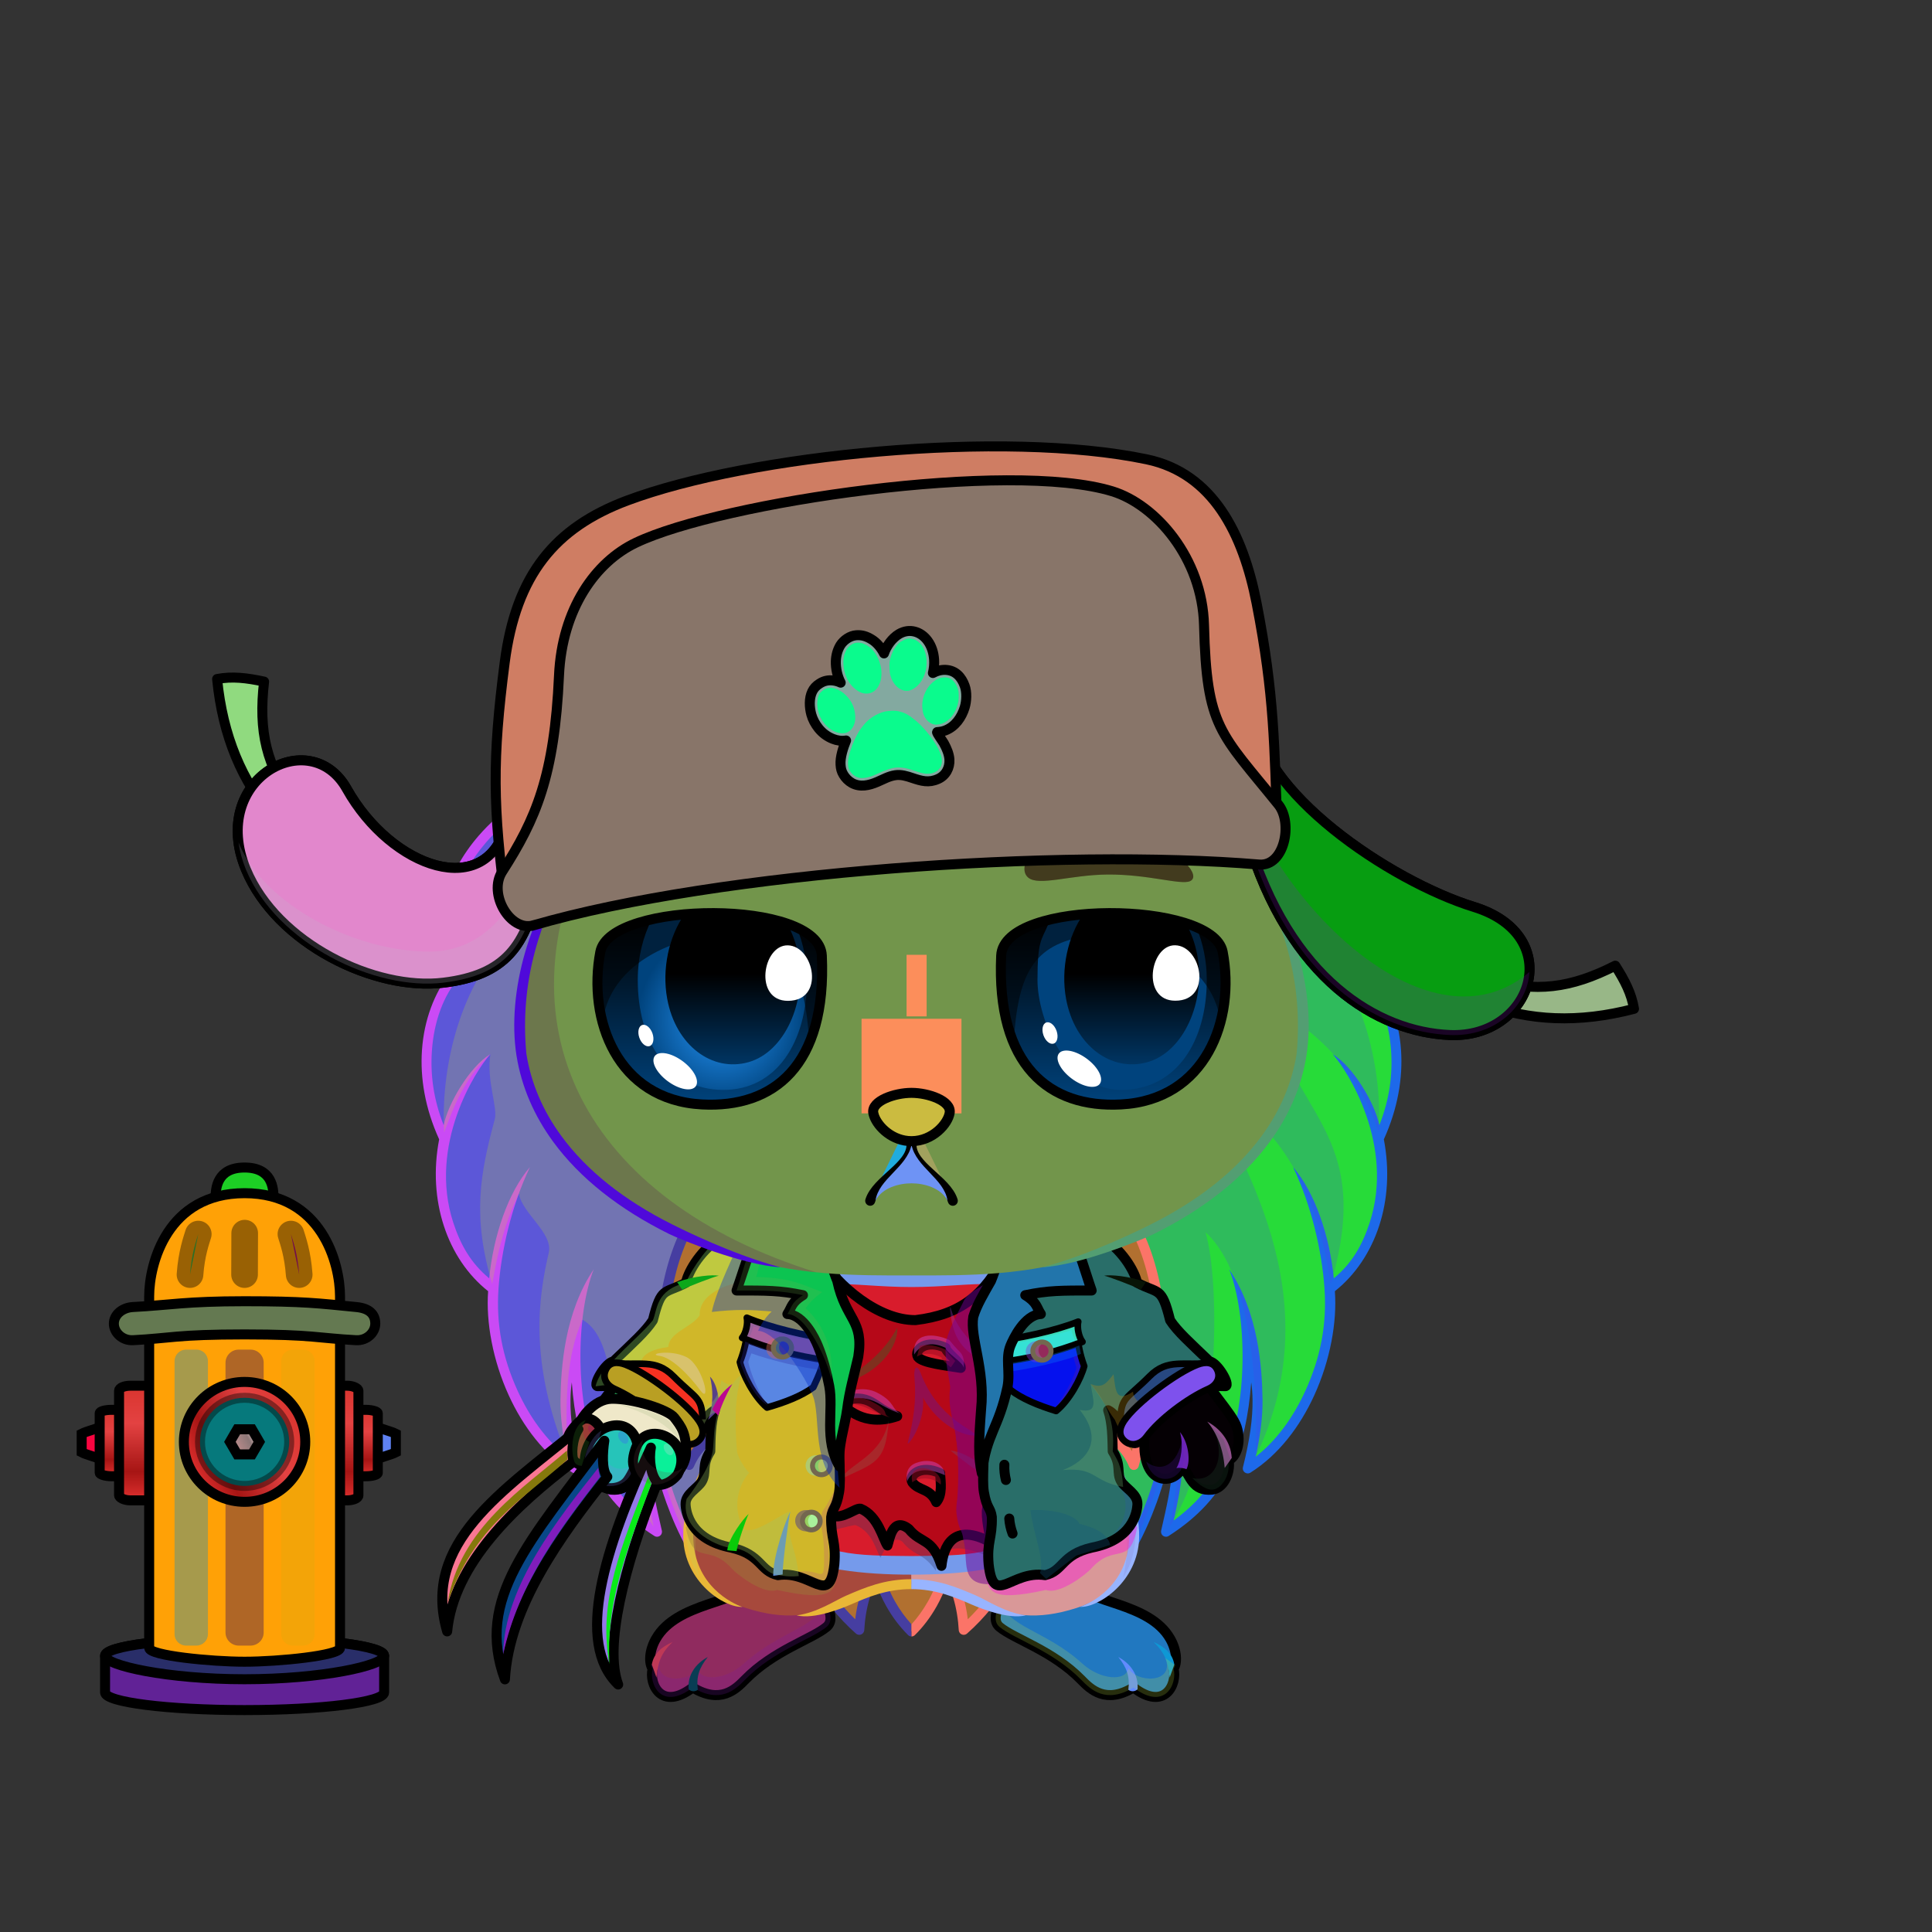 <svg xmlns="http://www.w3.org/2000/svg" xmlns:xlink="http://www.w3.org/1999/xlink" style="shape-rendering:geometricPrecision; text-rendering:geometricPrecision; image-rendering:optimizeQuality; fill-rule:evenodd; clip-rule:evenodd" version="1.1" viewBox="0 0 29000 29000" xml:space="preserve"><rect x="0" y="0" width="29000" height="29000" fill="#333333" stroke="none"/><defs><style type="text/css">.AccessoryWaterHydrantfil32 {fill:#FF9E9E;fill-opacity:0.502}
.AccessoryWaterHydrantfil35 {fill:black;fill-opacity:0.4}
.AccessoryWaterHydrantfil25 {fill:url(#AccessoryWaterHydrantid35)}
.AccessoryWaterHydrantstr2 {stroke:black;stroke-width:150;stroke-linecap:round}
.AccessoryWaterHydrantfil26 {fill:url(#AccessoryWaterHydrantid50)}
.AccessoryWaterHydrantfil27 {fill:url(#AccessoryWaterHydrantid32)}
.AccessoryWaterHydrantfil28 {fill:url(#AccessoryWaterHydrantid74)}
.AccessoryWaterHydrantfil29 {fill:url(#AccessoryWaterHydrantid66)}
.AccessoryWaterHydrantfil30 {fill:url(#AccessoryWaterHydrantid34)}
.AccessoryWaterHydrantfil31 {fill:url(#AccessoryWaterHydrantid70)}
.AccessoryWaterHydrantstr3 {stroke:black;stroke-width:150;stroke-linecap:round;stroke-linejoin:round}
.AccessoryWaterHydrantfil2 {fill:none}
.AccessoryWaterHydrantstr4 {stroke:black;stroke-width:150}
.AccessoryWaterHydrantfil33 {fill:url(#AccessoryWaterHydrantid38)}
.AccessoryWaterHydrantfil34 {fill:url(#AccessoryWaterHydrantid57)}
.AccessoryWaterHydrantfil36 {fill:url(#AccessoryWaterHydrantid60)}
.AccessoryWaterHydrantfil37 {fill:url(#AccessoryWaterHydrantid54)}
.AccessoryWaterHydrantfil38 {fill:url(#AccessoryWaterHydrantid58)}
.AccessoryWaterHydrantfil39 {fill:none}
.AccessoryWaterHydrantstr5 {stroke:black;stroke-width:150;stroke-opacity:0.4}
.AccessoryWaterHydrantfil40 {fill:url(#AccessoryWaterHydrantid68)}
.AccessoryWaterHydrantstr1 {stroke:black;stroke-width:150}
.AccessoryWaterHydrantstr6 {stroke:black;stroke-width:400;stroke-linecap:round;stroke-linejoin:round;stroke-opacity:0.4}
.HairBack-Hedgehog4fil13 {fill:url(#HairBack-Hedgehog4id19)}
.HairBack-Hedgehog4fil10 {fill:black;fill-rule:nonzero}
.HairBack-Hedgehog4fil11 {fill:black;fill-opacity:0.2}
.HairBack-Hedgehog4fil14 {fill:url(#HairBack-Hedgehog4id54)}
.Tail-Hedgehog4fil33 {fill:url(#Tail-Hedgehog4id81)}
.Tail-Hedgehog4fil10 {fill:black;fill-rule:nonzero}
.RightFoot-Hedgehog0fil43 {fill:black}
.RightFoot-Hedgehog0fil11 {fill:black;fill-opacity:0.2}
.RightFoot-Hedgehog0fil42 {fill:#ffffff}
.RightFoot-Hedgehog0str0 {stroke:black;stroke-width:150;stroke-linecap:round;stroke-linejoin:round}
.RightLeg-Hedgehog0fil48 {fill:url(#RightLeg-Hedgehog0id47)}
.RightLeg-Hedgehog0fil10 {fill:black;fill-rule:nonzero}
.RightLeg-Hedgehog0fil11 {fill:black;fill-opacity:0.2}
.LeftFoot-Hedgehog0fil11 {fill:black;fill-opacity:0.2}
.LeftFoot-Hedgehog0fil43 {fill:black}
.LeftFoot-Hedgehog0fil42 {fill:#ffffff}
.LeftFoot-Hedgehog0str0 {stroke:black;stroke-width:150;stroke-linecap:round;stroke-linejoin:round}
.LeftLeg-Hedgehog0fil53 {fill:url(#LeftLeg-Hedgehog0id5)}
.LeftLeg-Hedgehog0fil10 {fill:black;fill-rule:nonzero}
.LeftLeg-Hedgehog0fil11 {fill:black;fill-opacity:0.2}
.RightPaw-Hedgehog3fil61 {fill:#fffef7}
.RightPaw-Hedgehog3fil59 {fill:#fffdef;fill-opacity:0.702}
.RightPaw-Hedgehog3fil43 {fill:black}
.RightPaw-Hedgehog3fil11 {fill:black;fill-opacity:0.2}
.RightPaw-Hedgehog3fil4 {fill:none}
.RightPaw-Hedgehog3str0 {stroke:black;stroke-width:150;stroke-linecap:round;stroke-linejoin:round}
.Body-Hedgehog2fil67 {fill:url(#Body-Hedgehog2id9)}
.Body-Hedgehog2fil11 {fill:black;fill-opacity:0.2}
.Body-Hedgehog2fil69 {fill:url(#Body-Hedgehog2id33)}
.Body-Hedgehog2fil10 {fill:black;fill-rule:nonzero}
.LeftPaw-Hedgehog3fil72 {fill:#fffef7}
.LeftPaw-Hedgehog3fil59 {fill:#fffdef;fill-opacity:0.702}
.LeftPaw-Hedgehog3fil11 {fill:black;fill-opacity:0.2}
.LeftPaw-Hedgehog3fil43 {fill:black}
.LeftPaw-Hedgehog3fil4 {fill:none}
.LeftPaw-Hedgehog3str0 {stroke:black;stroke-width:150;stroke-linecap:round;stroke-linejoin:round}
.Head-Hedgehog0fil111 {fill:url(#Head-Hedgehog0id4)}
.Head-Hedgehog0fil11 {fill:black;fill-opacity:0.2}
.Head-Hedgehog0fil10 {fill:black;fill-rule:nonzero}
.Mouth-Hedgehog6fil43 {fill:black}
.Mouth-Hedgehog6fil4 {fill:none}
.Mouth-Hedgehog6str0 {stroke:black;stroke-width:150;stroke-linecap:round;stroke-linejoin:round}
.Eyes-Hedgehog5fil151 {fill:url(#Eyes-Hedgehog5id0)}
.Eyes-Hedgehog5fil152 {fill:url(#Eyes-Hedgehog5id173)}
.Eyes-Hedgehog5fil153 {fill:url(#Eyes-Hedgehog5id92)}
.Eyes-Hedgehog5fil121 {fill:white}
.Eyes-Hedgehog5fil128 {fill:black;fill-opacity:0.502}
.Eyes-Hedgehog5fil124 {fill:#534a25}
.Eyes-Hedgehog5fil11 {fill:black;fill-opacity:0.2}
.Eyes-Hedgehog5fil154 {fill:url(#Eyes-Hedgehog5id73)}
.Eyes-Hedgehog5fil155 {fill:url(#Eyes-Hedgehog5id174)}
.Eyes-Hedgehog5fil156 {fill:url(#Eyes-Hedgehog5id75)}
.Eyes-Hedgehog5fil4 {fill:none}
.Eyes-Hedgehog5str1 {stroke:black;stroke-width:150}
.Moustache-Hedgehog0fil4 {fill:none}
.Nose-Hedgehog0fil186 {fill:url(#Nose-Hedgehog0id133)}
.Nose-Hedgehog0str0 {stroke:black;stroke-width:150;stroke-linecap:round;stroke-linejoin:round}
.BraceletSteel-Smallfil10 {fill:url(#BraceletSteel-Smallid311);fill-rule:nonzero}
.BraceletSteel-Smallstr1 {stroke:black;stroke-width:100}
.BraceletSteel-Smallfil11 {fill:url(#BraceletSteel-Smallid310);fill-rule:nonzero}
.HatUshanka-Smallfil113 {fill:white;fill-opacity:0.502}
.HatUshanka-Smallfil24 {fill:black;fill-opacity:0.2}
.HatUshanka-Smallfil369 {fill:url(#HatUshanka-Smallid227)}
.HatUshanka-Smallfil371 {fill:url(#HatUshanka-Smallid85)}
.HatUshanka-Smallfil365 {fill:#643200}
.HatUshanka-Smallstr2 {stroke:black;stroke-width:150;stroke-linecap:round;stroke-linejoin:round}
.HatUshanka-Smallfil366 {fill:url(#HatUshanka-Smallid119)}
.HatUshanka-Smallstr19 {stroke:black;stroke-width:150}
.HatUshanka-Smallfil2 {fill:none}
.HatUshanka-Smallfil367 {fill:url(#HatUshanka-Smallid206)}
.HatUshanka-Smallfil368 {fill:url(#HatUshanka-Smallid228)}
.HatUshanka-Smallfil370 {fill:url(#HatUshanka-Smallid308);fill-rule:nonzero}
.WeaponFreddy-Smallfil24 {fill:white;fill-opacity:0.302}
.WeaponFreddy-Smallfil1 {fill:black;fill-opacity:0.2}
.WeaponFreddy-Smallfil30 {fill:white}
.WeaponFreddy-Smallfil31 {fill:#FFFFCC;fill-opacity:0.102}
.WeaponFreddy-Smallfil22 {fill:url(#WeaponFreddy-Smallid10)}
.WeaponFreddy-Smallstr1 {stroke:black;stroke-width:150;stroke-linecap:round;stroke-linejoin:round}
.WeaponFreddy-Smallfil23 {fill:url(#WeaponFreddy-Smallid43)}
.WeaponFreddy-Smallfil25 {fill:url(#WeaponFreddy-Smallid44)}
.WeaponFreddy-Smallfil26 {fill:url(#WeaponFreddy-Smallid46)}
.WeaponFreddy-Smallfil27 {fill:url(#WeaponFreddy-Smallid19)}
.WeaponFreddy-Smallfil28 {fill:url(#WeaponFreddy-Smallid24)}
.WeaponFreddy-Smallfil29 {fill:url(#WeaponFreddy-Smallid25)}
.NecklaceJasonJacketBack-Smallfil16 {fill:url(#NecklaceJasonJacketBack-Smallid36)}
.NecklaceJasonJacketBack-Smallstr2 {stroke:black;stroke-width:150;stroke-linecap:round;stroke-linejoin:round;stroke-miterlimit:22.926}
.NecklaceJasonJacketBack-Smallfil17 {fill:url(#NecklaceJasonJacketBack-Smallid35)}
.NecklaceJasonJacket-Smallfil18 {fill:black;fill-opacity:0.302}
.NecklaceJasonJacket-Smallfil57 {fill:url(#NecklaceJasonJacket-Smallid11)}
.NecklaceJasonJacket-Smallfil20 {fill:white;fill-opacity:0.122}
.NecklaceJasonJacket-Smallfil22 {fill:black;fill-opacity:0.302}
.NecklaceJasonJacket-Smallfil23 {fill:black;fill-opacity:0.502}
.NecklaceJasonJacket-Smallfil1 {fill:black;fill-opacity:0.502}
.NecklaceJasonJacket-Smallfil25 {fill:black;fill-opacity:0.4}
.NecklaceJasonJacket-Smallfil58 {fill:url(#NecklaceJasonJacket-Smallid31)}
.NecklaceJasonJacket-Smallfil26 {fill:white;fill-opacity:0.2}
.NecklaceJasonJacket-Smallfil27 {fill:black;fill-rule:nonzero}
.NecklaceJasonJacket-Smallfil29 {fill:black;fill-opacity:0.4}
.NecklaceJasonJacket-Smallfil33 {fill:white;fill-opacity:0.302}
.NecklaceJasonJacket-Smallfil28 {fill:black;fill-opacity:0.302}
.NecklaceJasonJacket-Smallfil4 {fill:white;fill-opacity:0.2}
.NecklaceJasonJacket-Smallfil62 {fill:url(#NecklaceJasonJacket-Smallid33)}
.NecklaceJasonJacket-Smallfil38 {fill:black;fill-opacity:0.2}
.NecklaceJasonJacket-Smallfil69 {fill:url(#NecklaceJasonJacket-Smallid29)}
.NecklaceJasonJacket-Smallfil43 {fill:white;fill-opacity:0.102}
.NecklaceJasonJacket-Smallfil21 {fill:none}
.NecklaceJasonJacket-Smallstr2 {stroke:black;stroke-width:150;stroke-linecap:round;stroke-linejoin:round;stroke-miterlimit:22.926}
.NecklaceJasonJacket-Smallstr1 {stroke:black;stroke-width:100;stroke-miterlimit:22.926}
.NecklaceJasonJacket-Smallstr6 {stroke:black;stroke-width:150;stroke-linecap:round;stroke-linejoin:round;stroke-miterlimit:22.926}
.NecklaceJasonJacket-Smallfil59 {fill:url(#NecklaceJasonJacket-Smallid48)}
.NecklaceJasonJacket-Smallstr4 {stroke:black;stroke-width:100;stroke-linejoin:round;stroke-miterlimit:22.926}
.NecklaceJasonJacket-Smallfil60 {fill:url(#NecklaceJasonJacket-Smallid39)}
.NecklaceJasonJacket-Smallfil61 {fill:url(#NecklaceJasonJacket-Smallid19)}
.NecklaceJasonJacket-Smallstr5 {stroke:#73674F;stroke-width:75;stroke-miterlimit:22.926}
.NecklaceJasonJacket-Smallfil63 {fill:url(#NecklaceJasonJacket-Smallid30)}
.NecklaceJasonJacket-Smallfil64 {fill:url(#NecklaceJasonJacket-Smallid8)}
.NecklaceJasonJacket-Smallfil65 {fill:url(#NecklaceJasonJacket-Smallid3)}
.NecklaceJasonJacket-Smallfil66 {fill:url(#NecklaceJasonJacket-Smallid43)}
.NecklaceJasonJacket-Smallfil67 {fill:url(#NecklaceJasonJacket-Smallid38)}
.NecklaceJasonJacket-Smallfil68 {fill:url(#NecklaceJasonJacket-Smallid4)}
</style><linearGradient gradientUnits="userSpaceOnUse" id="AccessoryWaterHydrantid35" x1="1412.61" x2="1346.62" y1="21900.7" y2="21420.5">
   <stop offset="0" style="stop-opacity:1; stop-color:#C79191"/>
   <stop offset="0.49" style="stop-opacity:1; stop-color:#8C7777"/>
   <stop offset="1" style="stop-opacity:1; stop-color:#EDCFCE"/>
  </linearGradient><linearGradient gradientUnits="userSpaceOnUse" id="AccessoryWaterHydrantid50" x1="1822.86" x2="1822.86" xlink:href="#AccessoryWaterHydrantid32" y1="22158.9" y2="21162.2">
  </linearGradient><linearGradient gradientUnits="userSpaceOnUse" id="AccessoryWaterHydrantid74" x1="5820.44" x2="5754.45" xlink:href="#AccessoryWaterHydrantid35" y1="21900.7" y2="21420.5">
  </linearGradient><linearGradient gradientUnits="userSpaceOnUse" id="AccessoryWaterHydrantid66" x1="5344.2" x2="5344.2" xlink:href="#AccessoryWaterHydrantid32" y1="22158.9" y2="21162.2">
  </linearGradient><linearGradient gradientUnits="userSpaceOnUse" id="AccessoryWaterHydrantid34" x1="5014.59" x2="5014.59" xlink:href="#AccessoryWaterHydrantid32" y1="22521" y2="20800.2">
  </linearGradient><linearGradient gradientUnits="userSpaceOnUse" id="AccessoryWaterHydrantid70" x1="1577.12" x2="5765.73" xlink:href="#AccessoryWaterHydrantid57" y1="25128.7" y2="25128.7">
  </linearGradient><linearGradient gradientUnits="userSpaceOnUse" id="AccessoryWaterHydrantid38" x1="3236.42" x2="4106.43" y1="17865.7" y2="17865.7">
   <stop offset="0" style="stop-opacity:1; stop-color:#DF302F"/>
   <stop offset="0.278" style="stop-opacity:1; stop-color:#860203"/>
   <stop offset="0.561" style="stop-opacity:1; stop-color:#A61514"/>
   <stop offset="0.78" style="stop-opacity:1; stop-color:#FF8C96"/>
   <stop offset="1" style="stop-opacity:1; stop-color:#D9342E"/>
  </linearGradient><linearGradient gradientUnits="userSpaceOnUse" id="AccessoryWaterHydrantid60" x1="1709.43" x2="5633.42" xlink:href="#AccessoryWaterHydrantid57" y1="19824.4" y2="19824.4">
  </linearGradient><linearGradient gradientUnits="userSpaceOnUse" id="AccessoryWaterHydrantid54" x1="2866.92" x2="4475.93" xlink:href="#AccessoryWaterHydrantid32" y1="22066.7" y2="21218.5">
  </linearGradient><linearGradient gradientUnits="userSpaceOnUse" id="AccessoryWaterHydrantid58" x1="3278.19" x2="4064.66" xlink:href="#AccessoryWaterHydrantid32" y1="21849.9" y2="21435.3">
  </linearGradient><linearGradient gradientUnits="userSpaceOnUse" id="AccessoryWaterHydrantid68" x1="3485.88" x2="3856.97" y1="21740.4" y2="21544.8">
   <stop offset="0" style="stop-opacity:1; stop-color:#C79191"/>
   <stop offset="0.671" style="stop-opacity:1; stop-color:#8C7777"/>
   <stop offset="1" style="stop-opacity:1; stop-color:#EDCFCE"/>
  </linearGradient><linearGradient gradientUnits="userSpaceOnUse" id="HairBack-Hedgehog4id19" x1="7036.34" x2="11425" y1="22075" y2="13053.8">
   <stop offset="0" style="stop-opacity:1; stop-color:#534a25"/>
   <stop offset="1" style="stop-opacity:1; stop-color:#d9d7c7"/>
  </linearGradient><linearGradient gradientUnits="userSpaceOnUse" id="HairBack-Hedgehog4id54" x1="20327.5" x2="15938.8" xlink:href="#HairBack-Hedgehog4id19" y1="22075" y2="13053.8">
  </linearGradient><linearGradient gradientUnits="userSpaceOnUse" id="Tail-Hedgehog4id81" x1="13681.9" x2="13681.9" y1="18236.5" y2="24488.9">
   <stop offset="0" style="stop-opacity:1; stop-color:#534a25"/>
   <stop offset="0.38" style="stop-opacity:1; stop-color:#534a25"/>
   <stop offset="1" style="stop-opacity:1; stop-color:#7a6f43"/>
  </linearGradient><linearGradient gradientUnits="objectBoundingBox" id="RightLeg-Hedgehog0id47" x1="50%" x2="50%" xlink:href="#RightLeg-Hedgehog0id5" y1="100%" y2="0%">
  </linearGradient><linearGradient gradientUnits="objectBoundingBox" id="LeftLeg-Hedgehog0id5" x1="50%" x2="50%" y1="100%" y2="0%">
   <stop offset="0" style="stop-opacity:1; stop-color:#ffffff"/>
   <stop offset="0.212" style="stop-opacity:1; stop-color:#ffffff"/>
   <stop offset="1" style="stop-opacity:1; stop-color:#fffef7"/>
  </linearGradient><linearGradient gradientUnits="objectBoundingBox" id="Body-Hedgehog2id9" x1="50%" x2="50%" y1="0%" y2="100%">
   <stop offset="0" style="stop-opacity:1; stop-color:#d9d7c7"/>
   <stop offset="0.102" style="stop-opacity:1; stop-color:#d9d7c7"/>
   <stop offset="0.349" style="stop-opacity:1; stop-color:#fffef7"/>
   <stop offset="1" style="stop-opacity:1; stop-color:#ffffff"/>
  </linearGradient><linearGradient gradientUnits="userSpaceOnUse" id="Body-Hedgehog2id33" x1="13681.9" x2="13681.9" y1="23357" y2="19273.5">
   <stop offset="0" style="stop-opacity:1; stop-color:#fffdef"/>
   <stop offset="0.588" style="stop-opacity:1; stop-color:#fffdef"/>
   <stop offset="1" style="stop-opacity:1; stop-color:#f2efd8"/>
  </linearGradient><linearGradient gradientUnits="objectBoundingBox" id="Head-Hedgehog0id4" x1="50%" x2="50%" y1="100%" y2="0%">
   <stop offset="0" style="stop-opacity:1; stop-color:#d9d7c7"/>
   <stop offset="0.251" style="stop-opacity:1; stop-color:#fffef7"/>
   <stop offset="0.761" style="stop-opacity:1; stop-color:#ffffff"/>
   <stop offset="1" style="stop-opacity:1; stop-color:#ffffff"/>
  </linearGradient><linearGradient gradientUnits="userSpaceOnUse" id="Eyes-Hedgehog5id0" x1="10654.3" x2="10654.3" y1="16581.4" y2="13705.6">
   <stop offset="0" style="stop-opacity:1; stop-color:#00437d"/>
   <stop offset="1" style="stop-opacity:1; stop-color:black"/>
  </linearGradient><radialGradient cx="10842.9" cy="15298.5" fx="10842.9" fy="15298.5" gradientTransform="matrix(0.957 -0 -0 1 466 0)" gradientUnits="userSpaceOnUse" id="Eyes-Hedgehog5id173" r="1327.33" xlink:href="#Eyes-Hedgehog5id171">
  </radialGradient><linearGradient gradientUnits="userSpaceOnUse" id="Eyes-Hedgehog5id92" x1="10999.3" x2="10999.3" xlink:href="#Eyes-Hedgehog5id75" y1="13705.8" y2="15976.6">
  </linearGradient><linearGradient gradientUnits="userSpaceOnUse" id="Eyes-Hedgehog5id73" x1="16709.6" x2="16709.6" xlink:href="#Eyes-Hedgehog5id0" y1="16581.4" y2="13705.6">
  </linearGradient><radialGradient cx="50%" cy="60%" fx="50%" fy="60%" gradientUnits="objectBoundingBox" id="Eyes-Hedgehog5id174" r="50%" xlink:href="#Eyes-Hedgehog5id171">
  </radialGradient><linearGradient gradientUnits="userSpaceOnUse" id="Nose-Hedgehog0id133" x1="13681.9" x2="13681.9" y1="16404" y2="17128.6">
   <stop offset="0" style="stop-opacity:1; stop-color:#FFCCCC"/>
   <stop offset="1" style="stop-opacity:1; stop-color:#B37173"/>
  </linearGradient><linearGradient gradientUnits="userSpaceOnUse" id="BraceletSteel-Smallid311" x1="9277.62" x2="10345.2" xlink:href="#BraceletSteel-Smallid310" y1="20629.7" y2="21505.2">
  </linearGradient><linearGradient gradientUnits="userSpaceOnUse" id="HatUshanka-Smallid227" x1="13535.6" x2="13231.7" y1="13605.7" y2="7505.06">
   <stop offset="0" style="stop-opacity:1; stop-color:#C9AD91"/>
   <stop offset="0.51" style="stop-opacity:1; stop-color:#EBD1B7"/>
   <stop offset="1" style="stop-opacity:1; stop-color:#F2DFCB"/>
  </linearGradient><linearGradient gradientUnits="userSpaceOnUse" id="HatUshanka-Smallid85" x1="13163.7" x2="13493.2" y1="9588.87" y2="11675.5">
   <stop offset="0" style="stop-opacity:1; stop-color:red"/>
   <stop offset="1" style="stop-opacity:1; stop-color:#870000"/>
  </linearGradient><linearGradient gradientUnits="userSpaceOnUse" id="HatUshanka-Smallid119" x1="18572.3" x2="22984.3" y1="12907.6" y2="13348.8">
   <stop offset="0" style="stop-opacity:1; stop-color:#C9AD91"/>
   <stop offset="0.561" style="stop-opacity:1; stop-color:#EBD1B7"/>
   <stop offset="1" style="stop-opacity:1; stop-color:#F2DFCB"/>
  </linearGradient><linearGradient gradientUnits="userSpaceOnUse" id="HatUshanka-Smallid206" x1="7728.14" x2="3955.88" xlink:href="#HatUshanka-Smallid119" y1="13726.2" y2="12451.7">
  </linearGradient><linearGradient gradientUnits="userSpaceOnUse" id="HatUshanka-Smallid228" x1="13379.8" x2="13236.2" y1="13463.2" y2="7089.08">
   <stop offset="0" style="stop-opacity:1; stop-color:#5C3005"/>
   <stop offset="1" style="stop-opacity:1; stop-color:#DBA777"/>
  </linearGradient><linearGradient gradientUnits="userSpaceOnUse" id="HatUshanka-Smallid308" x1="12820.4" x2="13838.5" y1="11667.2" y2="9595.87">
   <stop offset="0" style="stop-opacity:1; stop-color:#AB8900"/>
   <stop offset="0.322" style="stop-opacity:1; stop-color:#FBE773"/>
   <stop offset="0.631" style="stop-opacity:1; stop-color:white"/>
   <stop offset="0.8" style="stop-opacity:1; stop-color:#FDE976"/>
   <stop offset="1" style="stop-opacity:1; stop-color:#DEA700"/>
  </linearGradient><linearGradient gradientUnits="userSpaceOnUse" id="WeaponFreddy-Smallid10" x1="8800.39" x2="10126.8" y1="21184.1" y2="21957.2">
   <stop offset="0" style="stop-opacity:1; stop-color:#1A1511"/>
   <stop offset="0.431" style="stop-opacity:1; stop-color:#36281B"/>
   <stop offset="0.671" style="stop-opacity:1; stop-color:#69513F"/>
   <stop offset="1" style="stop-opacity:1; stop-color:#402C17"/>
  </linearGradient><radialGradient cx="9014.65" cy="21680.4" fx="9014.65" fy="21680.4" gradientTransform="matrix(1.294 1.213 -1.202 1.282 23408 -17045)" gradientUnits="userSpaceOnUse" id="WeaponFreddy-Smallid43" r="183.35" xlink:href="#WeaponFreddy-Smallid39">
  </radialGradient><radialGradient cx="9424.75" cy="21771.7" fx="9424.75" fy="21771.7" gradientTransform="matrix(1.349 0.711 -0.887 1.684 16024 -21586)" gradientUnits="userSpaceOnUse" id="WeaponFreddy-Smallid44" r="254.96" xlink:href="#WeaponFreddy-Smallid39">
  </radialGradient><radialGradient cx="10024.3" cy="21752.6" fx="10024.3" fy="21752.6" gradientTransform="matrix(1.346 -0 -0 1.429 -3470 -9323)" gradientUnits="userSpaceOnUse" id="WeaponFreddy-Smallid46" r="317.29" xlink:href="#WeaponFreddy-Smallid39">
  </radialGradient><linearGradient gradientUnits="userSpaceOnUse" id="WeaponFreddy-Smallid19" x1="7305.37" x2="9264.71" xlink:href="#WeaponFreddy-Smallid18" y1="23331.3" y2="23502.3">
  </linearGradient><linearGradient gradientUnits="userSpaceOnUse" id="WeaponFreddy-Smallid24" x1="6494.57" x2="8825.41" xlink:href="#WeaponFreddy-Smallid18" y1="22802.4" y2="23137.8">
  </linearGradient><linearGradient gradientUnits="userSpaceOnUse" id="WeaponFreddy-Smallid25" x1="8686.85" x2="10143.2" xlink:href="#WeaponFreddy-Smallid18" y1="23385.8" y2="23627.7">
  </linearGradient><linearGradient gradientUnits="userSpaceOnUse" id="NecklaceJasonJacketBack-Smallid36" x1="17523.68" x2="17922.46" xlink:href="#NecklaceJasonJacketBack-Smallid28" y1="20546.06" y2="21694.39">
  </linearGradient><linearGradient gradientUnits="userSpaceOnUse" id="NecklaceJasonJacketBack-Smallid35" x1="9441.4" x2="9840.18" xlink:href="#NecklaceJasonJacketBack-Smallid28" y1="20546.06" y2="21694.39">
  </linearGradient><linearGradient gradientUnits="userSpaceOnUse" id="NecklaceJasonJacket-Smallid11" x1="11024.59" x2="16190.61" xlink:href="#NecklaceJasonJacket-Smallid7" y1="21170.26" y2="21170.38">
  </linearGradient><linearGradient gradientUnits="userSpaceOnUse" id="NecklaceJasonJacket-Smallid31" x1="15722.38" x2="17426.76" xlink:href="#NecklaceJasonJacket-Smallid27" y1="23575.48" y2="18753.68">
  </linearGradient><linearGradient gradientUnits="userSpaceOnUse" id="NecklaceJasonJacket-Smallid33" x1="14464.12" x2="16523.81" y1="20884.7" y2="19701.46">
   <stop offset="0" style="stop-opacity:1; stop-color:#211F1D"/>
   <stop offset="0.29" style="stop-opacity:1; stop-color:#242424"/>
   <stop offset="1" style="stop-opacity:1; stop-color:#413E39"/>
  </linearGradient><linearGradient gradientUnits="userSpaceOnUse" id="NecklaceJasonJacket-Smallid29" x1="10994.57" x2="12961" y1="20466.1" y2="19903.08">
   <stop offset="0" style="stop-opacity:1; stop-color:#211F1D"/>
   <stop offset="0.478" style="stop-opacity:1; stop-color:#3B3A3A"/>
   <stop offset="1" style="stop-opacity:1; stop-color:#413E39"/>
  </linearGradient><linearGradient gradientUnits="userSpaceOnUse" id="NecklaceJasonJacket-Smallid48" x1="15070.25" x2="16197.23" xlink:href="#NecklaceJasonJacket-Smallid32" y1="20882.11" y2="20328.33">
  </linearGradient><linearGradient gradientUnits="userSpaceOnUse" id="NecklaceJasonJacket-Smallid39" x1="15196" x2="15955.04" xlink:href="#NecklaceJasonJacket-Smallid32" y1="20512.12" y2="19777.5">
  </linearGradient><linearGradient gradientUnits="userSpaceOnUse" id="NecklaceJasonJacket-Smallid19" x1="15503.94" x2="15775.88" xlink:href="#NecklaceJasonJacket-Smallid3" y1="20295.31" y2="20265.54">
  </linearGradient><linearGradient gradientUnits="userSpaceOnUse" id="NecklaceJasonJacket-Smallid30" x1="10789.29" x2="10789.29" xlink:href="#NecklaceJasonJacket-Smallid27" y1="23797.73" y2="18531.43">
  </linearGradient><linearGradient gradientUnits="userSpaceOnUse" id="NecklaceJasonJacket-Smallid8" x1="12196.55" x2="12462.23" xlink:href="#NecklaceJasonJacket-Smallid3" y1="21994.87" y2="22011.32">
  </linearGradient><linearGradient gradientUnits="userSpaceOnUse" id="NecklaceJasonJacket-Smallid43" x1="11182.61" x2="12314.41" xlink:href="#NecklaceJasonJacket-Smallid32" y1="20827.56" y2="20272.66">
  </linearGradient><linearGradient gradientUnits="userSpaceOnUse" id="NecklaceJasonJacket-Smallid38" x1="11416.95" x2="12206.6" xlink:href="#NecklaceJasonJacket-Smallid32" y1="20465.23" y2="19733.08">
  </linearGradient><linearGradient gradientUnits="userSpaceOnUse" id="NecklaceJasonJacket-Smallid4" x1="11608.66" x2="11881.18" xlink:href="#NecklaceJasonJacket-Smallid3" y1="20245.32" y2="20221.46">
  </linearGradient><linearGradient gradientUnits="userSpaceOnUse" id="AccessoryWaterHydrantid32" x1="2152.47" x2="2152.47" y1="22521" y2="20800.2">
   <stop offset="0" style="stop-opacity:1; stop-color:#DF302F"/>
   <stop offset="0.251" style="stop-opacity:1; stop-color:#A61514"/>
   <stop offset="0.671" style="stop-opacity:1; stop-color:#E34242"/>
   <stop offset="1" style="stop-opacity:1; stop-color:#D9342E"/>
  </linearGradient><linearGradient gradientUnits="userSpaceOnUse" id="AccessoryWaterHydrantid57" x1="2239.15" x2="5103.7" y1="21426.4" y2="21426.4">
   <stop offset="0" style="stop-opacity:1; stop-color:#DF302F"/>
   <stop offset="0.278" style="stop-opacity:1; stop-color:#860203"/>
   <stop offset="0.561" style="stop-opacity:1; stop-color:#A61514"/>
   <stop offset="0.78" style="stop-opacity:1; stop-color:#FC606D"/>
   <stop offset="1" style="stop-opacity:1; stop-color:#D9342E"/>
  </linearGradient><linearGradient gradientUnits="objectBoundingBox" id="RightLeg-Hedgehog0id5" x1="50%" x2="50%" y1="100%" y2="0%">
   <stop offset="0" style="stop-opacity:1; stop-color:#ffffff"/>
   <stop offset="0.212" style="stop-opacity:1; stop-color:#ffffff"/>
   <stop offset="1" style="stop-opacity:1; stop-color:#fffef7"/>
  </linearGradient><radialGradient cx="16690" cy="15476.4" fx="16690" fy="15476.4" gradientTransform="matrix(1 -0 -0 0.872 0 1983)" gradientUnits="userSpaceOnUse" id="Eyes-Hedgehog5id171" r="1648.07">
   <stop offset="0" style="stop-opacity:1; stop-color:#2597fc"/>
   <stop offset="1" style="stop-opacity:1; stop-color:#00437d"/>
  </radialGradient><linearGradient gradientUnits="userSpaceOnUse" id="Eyes-Hedgehog5id75" x1="16987" x2="16987" y1="13705.8" y2="15976.6">
   <stop offset="0" style="stop-opacity:1; stop-color:black"/>
   <stop offset="0.4" style="stop-opacity:1; stop-color:black"/>
   <stop offset="1" style="stop-opacity:1; stop-color:#003563"/>
  </linearGradient><linearGradient gradientUnits="userSpaceOnUse" id="BraceletSteel-Smallid310" x1="18086.3" x2="17018.7" y1="20629.7" y2="21505.2">
   <stop offset="0" style="stop-opacity:1; stop-color:#424352"/>
   <stop offset="0.11" style="stop-opacity:1; stop-color:#848690"/>
   <stop offset="0.251" style="stop-opacity:1; stop-color:#FFFFFC"/>
   <stop offset="0.471" style="stop-opacity:1; stop-color:#8D8F99"/>
   <stop offset="0.78" style="stop-opacity:1; stop-color:#16171A"/>
   <stop offset="1" style="stop-opacity:1; stop-color:#42444D"/>
  </linearGradient><radialGradient cx="9516.04" cy="21562.8" fx="9516.04" fy="21562.8" gradientTransform="matrix(1.388 -0.057 0.061 1.473 -4996 -9653)" gradientUnits="userSpaceOnUse" id="WeaponFreddy-Smallid39" r="343.28">
   <stop offset="0" style="stop-opacity:1; stop-color:#E3CA9E"/>
   <stop offset="1" style="stop-opacity:1; stop-color:#80642C"/>
  </radialGradient><linearGradient gradientUnits="userSpaceOnUse" id="WeaponFreddy-Smallid18" x1="5008.43" x2="8067.29" y1="22638.3" y2="23078.5">
   <stop offset="0" style="stop-opacity:1; stop-color:#4B4F52"/>
   <stop offset="0.31" style="stop-opacity:1; stop-color:white"/>
   <stop offset="1" style="stop-opacity:1; stop-color:#43474A"/>
  </linearGradient><linearGradient gradientUnits="userSpaceOnUse" id="NecklaceJasonJacketBack-Smallid28" x1="17869.7" x2="18394.77" y1="19885.95" y2="21398.21">
   <stop offset="0" style="stop-opacity:1; stop-color:#0D0D0D"/>
   <stop offset="0.51" style="stop-opacity:1; stop-color:#191817"/>
   <stop offset="1" style="stop-opacity:1; stop-color:#3A3531"/>
  </linearGradient><linearGradient gradientUnits="userSpaceOnUse" id="NecklaceJasonJacket-Smallid7" x1="10802.07" x2="16400.23" y1="20376.84" y2="20376.97">
   <stop offset="0" style="stop-opacity:1; stop-color:#111821"/>
   <stop offset="0.302" style="stop-opacity:1; stop-color:#111924"/>
   <stop offset="1" style="stop-opacity:1; stop-color:#2C394A"/>
  </linearGradient><linearGradient gradientUnits="userSpaceOnUse" id="NecklaceJasonJacket-Smallid27" x1="10019.59" x2="10019.59" y1="23584.56" y2="17118.36">
   <stop offset="0" style="stop-opacity:1; stop-color:#211F1D"/>
   <stop offset="0.302" style="stop-opacity:1; stop-color:#242424"/>
   <stop offset="0.549" style="stop-opacity:1; stop-color:#38332C"/>
   <stop offset="1" style="stop-opacity:1; stop-color:#5E5444"/>
  </linearGradient><linearGradient gradientUnits="userSpaceOnUse" id="NecklaceJasonJacket-Smallid32" x1="11762.81" x2="11280.7" y1="20316.37" y2="18994.86">
   <stop offset="0" style="stop-opacity:1; stop-color:#211F1D"/>
   <stop offset="0.349" style="stop-opacity:1; stop-color:#242424"/>
   <stop offset="0.69" style="stop-opacity:1; stop-color:#38332C"/>
   <stop offset="1" style="stop-opacity:1; stop-color:#413E39"/>
  </linearGradient><linearGradient gradientUnits="userSpaceOnUse" id="NecklaceJasonJacket-Smallid3" x1="12045.5" x2="12311.19" y1="22823.15" y2="22839.6">
   <stop offset="0" style="stop-opacity:1; stop-color:#695C43"/>
   <stop offset="1" style="stop-opacity:1; stop-color:#877C67"/>
  </linearGradient></defs><g id="AccessoryWaterHydrant">
  <g id="_3081483343424">
   <path class="AccessoryWaterHydrantfil25 AccessoryWaterHydrantstr2" d="M1534 21913c-74,-37 -235,-75 -308,-113 0,-470 0,192 0,-279 73,-38 234,-75 308,-113 0,546 0,-41 0,505z" style="fill:#f90540"/>
   <rect class="AccessoryWaterHydrantfil26 AccessoryWaterHydrantstr2" height="997" rx="179" ry="51" width="654" x="1496" y="21162"/>
   <rect class="AccessoryWaterHydrantfil27 AccessoryWaterHydrantstr2" height="1721" rx="169" ry="75" width="731" x="1787" y="20800"/>
   <path class="AccessoryWaterHydrantfil28 AccessoryWaterHydrantstr2" d="M5633 21913c74,-37 235,-75 309,-113 0,-470 0,192 0,-279 -74,-38 -235,-75 -309,-113 0,546 0,-41 0,505z" style="fill:#5f82f2"/>
   <rect class="AccessoryWaterHydrantfil29 AccessoryWaterHydrantstr2" height="997" rx="179" ry="51" width="654" x="5017" y="21162"/>
   <rect class="AccessoryWaterHydrantfil30 AccessoryWaterHydrantstr2" height="1721" rx="169" ry="75" width="731" x="4649" y="20800"/>
   <path class="AccessoryWaterHydrantfil31 AccessoryWaterHydrantstr3" d="M5766 25404l0 -550c0,-147 -938,-265 -2095,-265 -1156,0 -2094,118 -2094,265l0 550c0,146 938,265 2094,265 1157,0 2095,-119 2095,-265z" style="fill:#612296"/>
   <path class="AccessoryWaterHydrantfil32" d="M3671 24589c1157,0 2095,118 2095,265 0,146 -938,352 -2095,352 -1156,0 -2094,-206 -2094,-352 0,-147 938,-265 2094,-265z" style="fill:#270d6a"/>
   <path class="AccessoryWaterHydrantfil2 AccessoryWaterHydrantstr4" d="M3671 24589c1157,0 2095,118 2095,265 0,146 -938,352 -2095,352 -1156,0 -2094,-206 -2094,-352 0,-147 938,-265 2094,-265z" style="fill:#292e69"/>
   <path class="AccessoryWaterHydrantfil33 AccessoryWaterHydrantstr3" d="M3671 17525c-415,0 -435,312 -435,457 0,145 0,114 0,222 0,15 83,-54 435,-54 353,0 435,69 435,54 0,-108 0,-77 0,-222 0,-145 -19,-457 -435,-457z" style="fill:#1dcf25"/>
   <path class="AccessoryWaterHydrantfil34 AccessoryWaterHydrantstr3" d="M3671 17910c-1161,0 -1432,1058 -1432,1550l0 480 0 273 0 4523c0,115 924,207 1432,207 509,0 1433,-92 1433,-207l0 -4523 0 -273 0 -480c0,-492 -271,-1550 -1433,-1550z" style="fill:#ffa106"/>
   <path class="AccessoryWaterHydrantfil35" d="M3583 24701l177 0c109,0 198,-88 198,-197l0 -4049c0,-108 -89,-197 -198,-197l-177 0c-109,0 -198,89 -198,197l0 4049c0,109 89,197 198,197z" style="fill:#380e55"/>
   <path class="AccessoryWaterHydrantfil35" d="M4394 24701l156 0c95,0 173,-77 173,-172l0 -4098c0,-96 -78,-173 -173,-173l-156 0c-95,0 -173,77 -173,173l0 4098c0,95 78,172 173,172z" style="fill:#e2a70b"/>
   <path class="AccessoryWaterHydrantfil35" d="M2793 24701l155 0c96,0 173,-77 173,-172l0 -4098c0,-96 -77,-173 -173,-173l-155 0c-95,0 -173,77 -173,173l0 4098c0,95 78,172 173,172z" style="fill:#228fb5"/>
   <path class="AccessoryWaterHydrantfil36 AccessoryWaterHydrantstr3" d="M1996 20117c559,-29 654,-87 1675,-87 1021,0 1117,58 1676,87 157,8 286,-112 286,-249 0,0 0,0 0,0 0,-137 -85,-230 -286,-249 -556,-55 -791,-87 -1676,-87 -885,0 -1116,58 -1675,87 -157,8 -287,112 -287,249 0,0 0,0 0,0 0,137 130,257 287,249z" style="fill:#647951"/>
   <ellipse class="AccessoryWaterHydrantfil37 AccessoryWaterHydrantstr4" cx="3671" cy="21643" rx="911" ry="900"/>
   <ellipse class="AccessoryWaterHydrantfil38 AccessoryWaterHydrantstr4" cx="3671" cy="21643" rx="445" ry="440"/>
   <path class="AccessoryWaterHydrantfil39 AccessoryWaterHydrantstr5" d="M3671 22304c370,0 670,-296 670,-661 0,-366 -300,-662 -670,-662 -369,0 -669,296 -669,662 0,365 300,661 669,661z" style="fill:#06797c"/>
   <polygon class="AccessoryWaterHydrantfil40 AccessoryWaterHydrantstr1" points="3892,21643 3837,21737 3782,21831 3671,21831 3561,21831 3506,21737 3451,21643 3506,21548 3561,21454 3671,21454 3782,21454 3837,21548 "/>
   <path class="AccessoryWaterHydrantfil39 AccessoryWaterHydrantstr6" d="M2852 19132c23,-315 94,-510 124,-608" style="fill:#45ba42"/>
   <path class="AccessoryWaterHydrantfil39 AccessoryWaterHydrantstr6" d="M4491 19132c-23,-315 -94,-510 -124,-608" style="fill:#be157e"/>
   <line class="AccessoryWaterHydrantfil39 AccessoryWaterHydrantstr6" x1="3671" x2="3673" y1="19132" y2="18510"/>
  </g>
 </g><g id="NecklaceJasonJacketBack-Small">
   <animateTransform additive="sum" attributeName="transform" dur="10" repeatCount="indefinite" type="translate" values="0;0 200;0;0 200;0;0 200;0;0 200;0"/>
  <path class="NecklaceJasonJacketBack-Smallfil16 NecklaceJasonJacketBack-Smallstr2" d="M17861.12 21450.2c334.8,-303.95 604.55,-496.16 563.16,-640.72 -41.33,-143.79 -601.86,-537.55 -1041.77,-40.42 -439.07,497.88 -396.16,754.9 -306.5,912.3 141.42,59.28 449.49,72.03 785.11,-231.16z" style="fill:#c8256b"/>
  <path class="NecklaceJasonJacketBack-Smallfil17 NecklaceJasonJacketBack-Smallstr2" d="M9502.74 21450.2c-334.8,-303.95 -604.55,-496.16 -563.16,-640.72 41.33,-143.79 601.86,-537.55 1041.77,-40.42 439.07,497.88 396.16,754.9 306.5,912.3 -141.42,59.28 -449.49,72.03 -785.11,-231.16z" style="fill:#bdc1ba"/>
 </g><g id="HairBack-Hedgehog4">
 <animateTransform additive="sum" attributeName="transform" dur="10" repeatCount="indefinite" type="translate" values="0;0 200;0;0 200;0;0 200;0;0 200;0"/>
  <path class="HairBack-Hedgehog4fil13" d="M10462 11416c-2360,-190 -4312,1549 -3623,3200 -456,565 -620,1503 -169,2476 -185,918 121,1789 735,2254 -80,863 348,2141 1230,2696 -210,-830 -184,-1335 5,-1750 13,1427 376,2157 1222,2700 -167,-728 -257,-1138 -83,-1926 11,834 401,2043 963,2661 -59,-621 332,-1353 623,-1886 773,-1418 363,-3631 693,-3938 -2186,-867 -2503,-2771 -1596,-6487z" style="fill:#5c57d8"/>
  <path class="HairBack-Hedgehog4fil10" d="M10468 11342c41,3 72,39 69,80 -3,42 -40,72 -81,69 -705,-57 -1372,61 -1941,299 -493,206 -912,502 -1215,850 -460,529 -662,1191 -428,1853 183,-195 545,-405 815,-457 -356,229 -573,379 -791,629 -241,277 -383,671 -413,1109 -24,351 21,722 177,1116 63,-320 388,-879 701,-1067 -223,243 -937,1364 -557,2530 111,338 267,610 539,835 62,-631 282,-1288 612,-1670 -275,576 -433,1256 -472,1821 -37,540 57,1034 289,1542 175,383 424,736 744,986 -74,-334 -106,-613 -103,-856 7,-485 59,-1304 500,-1960 -269,684 -295,2049 94,2891 166,360 409,640 740,881 -64,-282 -111,-521 -129,-766 -22,-299 -1,-605 88,-1008 9,-40 49,-65 89,-56 35,7 59,38 59,72 5,425 111,949 289,1441 136,376 314,732 520,1008 14,-259 88,-528 189,-790 129,-331 301,-650 447,-919 456,-836 493,-1965 521,-2798 19,-576 33,-1015 188,-1159 30,-28 77,-27 105,4 28,30 27,77 -4,105 -109,102 -122,515 -140,1055 -28,848 -66,1997 -539,2865 -144,265 -313,578 -438,901 -123,317 -203,642 -176,938 3,24 -5,49 -24,66 -30,28 -78,26 -105,-5 -278,-305 -514,-748 -684,-1220 -106,-293 -187,-597 -238,-887 -8,131 -7,255 2,376 22,287 85,569 168,930 4,18 1,39 -10,57 -22,34 -69,45 -103,22 -436,-279 -747,-608 -951,-1050 -158,-342 -251,-750 -288,-1256 -12,82 -19,170 -20,263 -4,275 41,603 144,1011l0 1c5,19 2,40 -9,57 -22,35 -68,46 -103,24 -424,-266 -745,-693 -959,-1162 -238,-521 -343,-1096 -309,-1562 -307,-243 -536,-585 -665,-982 -128,-392 -158,-839 -70,-1297 -212,-466 -287,-923 -258,-1338 31,-453 185,-855 420,-1160 -289,-735 -75,-1477 433,-2062 318,-366 756,-675 1271,-890 589,-247 1281,-369 2010,-310z" style="fill:#ca4af5"/>
  <path class="HairBack-Hedgehog4fil11" d="M7610 14082c-741,798 -995,1996 -943,2918 141,-392 317,-835 694,-1177 -63,387 113,804 66,976 -225,834 -338,1464 -39,2474 101,-566 197,-930 401,-1358 42,291 516,594 448,888 -151,654 -308,1628 279,3064 -30,-865 -21,-1493 226,-2059 659,381 292,1974 1069,3108 -139,-652 -208,-1375 -55,-1550 61,439 484,1972 1002,2360 -44,-482 425,-1481 506,-1711 467,-426 1167,-3271 1123,-3965 -1038,-999 -2075,-1999 -3113,-2998 147,-775 294,-1550 441,-2324 -595,43 -406,-245 -1001,-202 -729,204 -1649,1237 -1842,1967 188,-136 563,-369 738,-411z" style="fill:#cae61d"/>
  <path class="HairBack-Hedgehog4fil14" d="M16902 11416c2360,-190 4312,1549 3623,3200 456,565 620,1503 169,2476 185,918 -121,1789 -735,2254 80,863 -348,2141 -1230,2696 210,-830 184,-1335 -5,-1750 -13,1427 -376,2157 -1222,2700 167,-728 257,-1138 83,-1926 -11,834 -401,2043 -963,2661 59,-621 -332,-1353 -623,-1886 -773,-1418 -363,-3631 -694,-3938 2186,-867 2504,-2771 1597,-6487z" style="fill:#27db39"/>
  <path class="HairBack-Hedgehog4fil10" d="M16896 11342c-41,3 -72,39 -69,80 3,42 39,72 81,69 705,-57 1372,61 1941,299 493,206 912,502 1215,850 460,529 662,1191 428,1853 -183,-195 -545,-405 -816,-457 357,229 574,379 792,629 241,277 383,671 413,1109 24,351 -21,722 -177,1116 -63,-320 -388,-879 -701,-1067 223,243 937,1364 556,2530 -110,338 -266,610 -538,835 -62,-631 -282,-1288 -612,-1670 275,576 433,1256 472,1821 37,540 -57,1034 -289,1542 -175,383 -424,736 -744,986 74,-334 106,-613 103,-856 -7,-485 -60,-1304 -501,-1960 270,684 296,2049 -93,2891 -166,360 -409,640 -740,881 64,-282 111,-521 129,-766 22,-299 1,-605 -88,-1008 -9,-40 -49,-65 -89,-56 -35,7 -59,38 -59,72 -5,425 -111,949 -289,1441 -136,376 -314,732 -521,1008 -13,-259 -87,-528 -188,-790 -129,-331 -301,-650 -447,-919 -456,-836 -493,-1965 -521,-2798 -19,-576 -33,-1015 -188,-1159 -30,-28 -77,-27 -105,4 -29,30 -27,77 3,105 110,102 123,515 141,1055 28,848 65,1997 539,2865 144,265 313,578 438,901 123,317 203,642 176,938 -4,24 4,49 24,66 30,28 78,26 105,-5 278,-305 513,-748 684,-1220 106,-293 187,-597 238,-887 8,131 7,255 -2,376 -22,287 -85,569 -168,930 -4,18 -1,39 10,57 22,34 69,45 103,22 435,-279 747,-608 951,-1050 158,-342 251,-750 288,-1256 12,82 19,170 20,263 4,275 -41,603 -144,1011l0 1c-5,19 -2,40 9,57 22,35 68,46 103,24 423,-266 745,-693 959,-1162 238,-521 343,-1096 309,-1562 306,-243 535,-585 665,-982 128,-392 158,-839 70,-1297 211,-466 286,-923 258,-1338 -31,-453 -185,-855 -420,-1160 289,-735 75,-1477 -433,-2062 -318,-366 -756,-675 -1271,-890 -589,-247 -1281,-369 -2010,-310z" style="fill:#1d69ea"/>
  <path class="HairBack-Hedgehog4fil11" d="M19754 14082c741,798 995,1996 943,2918 -141,-392 -446,-1254 -1641,-1919 269,1638 1601,1887 920,4192 -101,-566 -316,-2199 -1842,-2972 383,1038 1903,3080 714,5566 30,-865 -22,-2709 -753,-3371 223,746 235,3286 -542,4420 139,-652 207,-1375 55,-1550 -61,439 -484,1972 -1003,2360 45,-482 -424,-1481 -506,-1711 -466,-426 -1166,-3271 -1122,-3965 1038,-999 2075,-1999 3113,-2998 -147,-775 -294,-1550 -441,-2324 595,43 406,-245 1001,-202 729,204 1649,1237 1842,1967 -189,-136 -563,-369 -738,-411z" style="fill:#543de6"/>
 </g><g id="Tail-Hedgehog4">
 <animateTransform additive="sum" attributeName="transform" dur="10" repeatCount="indefinite" type="translate" values="0;0 200;0;0 200;0;0 200;0;0 200;0"/>
  <g id="_1891249955104">
   <path class="Tail-Hedgehog4fil33" d="M10440 18237c-398,556 -611,1707 -427,2356 195,-446 354,-652 623,-863 -343,751 -480,1620 -291,2260 133,-313 361,-451 673,-657 -190,718 -35,1873 555,2605 -37,-391 151,-876 317,-1236 82,624 513,1330 1008,1762 15,-273 87,-645 271,-889 96,379 296,699 513,914 217,-215 416,-535 513,-914 184,244 256,616 271,889 495,-432 926,-1138 1008,-1762 166,360 354,845 317,1236 590,-732 745,-1887 555,-2605 311,206 540,344 673,657 189,-640 52,-1509 -291,-2260 268,211 428,417 623,863 184,-649 -29,-1800 -427,-2356 -670,146 -2548,404 -3218,550l-24 -5 -24 5c-670,-146 -2548,-404 -3218,-550z" style="fill:#b17030"/>
   <path class="Tail-Hedgehog4fil10" d="M10379 18193c24,-33 71,-41 104,-17 34,24 42,70 18,104 -193,271 -342,689 -420,1119 -61,335 -78,675 -40,957 114,-226 452,-761 881,-930 -340,257 -541,1361 -561,1513 -38,297 -37,585 11,842 134,-199 319,-322 553,-476l0 0 52 -34c34,-23 81,-14 104,21 12,18 15,41 9,61 -97,369 -101,858 3,1344 76,357 210,711 406,1012 12,-138 43,-281 85,-422 64,-219 154,-434 238,-616 17,-38 62,-54 99,-37 26,12 42,36 44,62 39,292 158,605 325,897 151,265 341,512 547,713 14,-119 39,-247 77,-372 44,-147 108,-289 195,-404 25,-34 72,-40 105,-15 14,11 23,25 27,41l0 0c45,175 112,336 192,480 74,131 160,248 249,345l0 183c-19,0 -38,-7 -52,-22 -119,-117 -232,-264 -327,-433 -61,-109 -115,-227 -159,-353 -35,69 -64,144 -87,222 -51,167 -76,343 -84,490l0 0c-1,16 -7,32 -19,46 -27,31 -74,34 -105,7 -260,-228 -503,-529 -689,-853 -133,-232 -236,-477 -298,-717 -49,121 -97,249 -135,378 -60,206 -97,415 -80,599 3,25 -6,51 -27,68 -33,26 -80,21 -106,-11 -285,-355 -471,-804 -568,-1257 -92,-433 -102,-870 -40,-1231 -223,150 -390,282 -492,522l-1 0c-8,20 -25,36 -47,43 -40,11 -81,-12 -93,-51 -95,-322 -110,-700 -60,-1091 39,-299 115,-606 224,-903 -27,32 -54,65 -80,100 -93,129 -179,286 -273,501 -8,22 -26,40 -50,47 -40,11 -81,-12 -93,-52 -95,-334 -88,-794 -7,-1241 81,-450 239,-890 445,-1179z" style="fill:#463ea1"/>
   <path class="Tail-Hedgehog4fil10" d="M16985 18193c-24,-33 -71,-41 -104,-17 -34,24 -42,70 -18,104 193,271 342,689 420,1119 61,335 78,675 40,957 -114,-226 -452,-761 -881,-930 340,257 541,1361 560,1513 39,297 37,585 -10,842 -134,-199 -320,-322 -553,-476l0 0 -52 -34c-34,-23 -81,-14 -104,21 -12,18 -15,41 -9,61 97,369 101,858 -3,1344 -76,357 -210,711 -406,1012 -13,-138 -43,-281 -85,-422 -64,-219 -154,-434 -238,-616 -18,-38 -62,-54 -100,-37 -25,12 -41,36 -43,62 -39,292 -158,605 -325,897 -151,265 -341,512 -547,713 -14,-119 -39,-247 -77,-372 -44,-147 -108,-289 -195,-404 -25,-34 -72,-40 -105,-15 -14,11 -23,25 -27,41l0 0c-45,175 -112,336 -193,480 -74,131 -159,248 -248,345l0 183c19,0 38,-7 52,-22 119,-117 232,-264 327,-433 61,-109 115,-227 158,-353 36,69 65,144 88,222 51,167 76,343 84,490l0 0c1,16 7,32 18,46 28,31 75,34 106,7 260,-228 503,-529 689,-853 132,-232 236,-477 297,-717 50,121 98,249 136,378 60,206 97,415 80,599 -3,25 6,51 27,68 32,26 80,21 105,-11 286,-355 472,-804 569,-1257 92,-433 102,-870 40,-1231 223,150 390,282 492,522l0 0c9,20 26,36 48,43 40,11 81,-12 93,-51 95,-322 110,-700 60,-1091 -39,-299 -116,-606 -224,-903 27,32 54,65 79,100 94,129 180,286 274,501 8,22 26,40 50,47 40,11 81,-12 93,-52 95,-334 88,-794 7,-1241 -81,-450 -239,-890 -445,-1179z" style="fill:#fb7468"/>
  </g>
 </g><g id="RightFoot-Hedgehog0">
  <path class="RightFoot-Hedgehog0fil42 RightFoot-Hedgehog0str0" d="M17616 25049c58,229 -133,641 -602,281 -416,252 -643,30 -786,-117 -427,-437 -1001,-608 -1224,-792 -174,-144 96,-471 85,-641 326,80 773,48 1052,-20 166,306 1110,284 1425,840 100,176 108,360 50,449z" style="fill:#2178c0"/>
  <path class="RightFoot-Hedgehog0fil43" d="M17075 25357c18,-210 -100,-383 -289,-485 131,162 175,299 151,492 36,28 93,34 138,-7z" style="fill:#628bfe"/>
  <path class="RightFoot-Hedgehog0fil43" d="M17627 24985c-28,-165 -141,-261 -310,-338 177,173 216,307 240,534 21,-62 50,-133 70,-196z" style="fill:#0e98d5"/>
  <path class="RightFoot-Hedgehog0fil11" d="M17616 25049c58,229 -133,641 -602,281 -416,252 -643,30 -786,-117 -427,-437 -1001,-608 -1224,-792 -111,-92 -42,-257 20,-409 59,405 671,455 1222,959 269,246 667,277 693,61 92,226 704,254 554,-143 42,29 93,66 147,105 -6,21 -14,40 -24,55z" style="fill:#c4e746"/>
 </g><g id="LeftFoot-Hedgehog0">
  <path class="LeftFoot-Hedgehog0fil42 LeftFoot-Hedgehog0str0" d="M9796 25049c-58,229 132,641 602,281 416,252 642,30 786,-117 427,-437 1000,-608 1223,-792 175,-144 -96,-471 -84,-641 -326,80 -774,48 -1053,-20 -166,306 -1110,284 -1425,840 -100,176 -108,360 -49,449z" style="fill:#902b5f"/>
  <path class="LeftFoot-Hedgehog0fil11" d="M9796 25049c-58,229 132,641 602,281 416,252 642,30 786,-117 427,-437 1000,-608 1223,-792 111,-92 42,-257 -20,-409 -59,405 -671,455 -1222,959 -268,246 -666,277 -692,61 -93,226 -705,254 -554,-143 -43,29 -94,66 -148,105 6,21 14,40 25,55z" style="fill:#7a1bab"/>
  <path class="LeftFoot-Hedgehog0fil43" d="M10337 25357c-19,-210 99,-383 288,-485 -131,162 -175,299 -151,492 -35,28 -93,34 -137,-7z" style="fill:#093d54"/>
  <path class="LeftFoot-Hedgehog0fil43" d="M9784 24985c29,-165 142,-261 311,-338 -178,173 -217,307 -241,534 -20,-62 -49,-133 -70,-196z" style="fill:#be3956"/>
 </g><g id="RightLeg-Hedgehog0">
  <path class="RightLeg-Hedgehog0fil48" d="M13668 23779c967,1 1275,748 2492,357 1135,-365 1011,-1425 437,-2346l-1468 -574c-289,401 -798,1265 -1461,1300l0 1263z" style="fill:#d99898"/>
  <path class="RightLeg-Hedgehog0fil10" d="M13678 23853c373,1 647,119 917,236 100,43 536,225 802,158 -304,-37 -584,-227 -743,-296 -283,-122 -571,-246 -976,-247l0 149zm2756 -2176c149,216 274,444 364,670 100,250 156,499 152,728 -14,725 -589,997 -739,1045 276,14 875,-379 888,-1043 5,-249 -55,-517 -162,-785 -99,-250 -240,-501 -408,-739l-95 124z" style="fill:#98b4ff"/>
  <path class="RightLeg-Hedgehog0fil11" d="M16859 23678c291,-452 265,-1206 -216,-1646 -364,384 -390,545 -378,566 409,-250 803,197 594,1080z" style="fill:#8279c7"/>
 </g><g id="LeftLeg-Hedgehog0">
  <path class="LeftLeg-Hedgehog0fil53" d="M13678 23779c-968,1 -1266,748 -2483,357 -1135,-365 -1010,-1425 -437,-2346l1468 -574c289,401 788,1265 1452,1300l0 1263z" style="fill:#a7493c"/>
  <path class="LeftLeg-Hedgehog0fil10" d="M13678 23853c-374,1 -648,119 -918,236 -100,43 -536,225 -802,158 304,-37 584,-227 743,-296 283,-122 571,-246 977,-247l0 149zm-2756 -2176c-150,216 -275,444 -365,670 -100,250 -156,499 -151,728 13,725 588,997 738,1045 -276,14 -875,-379 -888,-1043 -5,-249 55,-517 162,-785 99,-250 240,-501 408,-739l96 124z" style="fill:#e9b737"/>
  <path class="LeftLeg-Hedgehog0fil11" d="M10497 23678c-292,-452 -266,-1206 215,-1646 364,384 390,545 378,566 -409,-250 -803,197 -593,1080z" style="fill:#bada61"/>
 </g><g id="Body-Hedgehog2">
 <animateTransform additive="sum" attributeName="transform" dur="10" repeatCount="indefinite" type="translate" values="0;0 200;0;0 200;0;0 200;0;0 200;0"/>
  <path class="Body-Hedgehog2fil67" d="M13682 23636c-1477,0 -2736,-317 -2979,-1737 -144,-843 286,-2153 892,-3046 556,109 1286,175 2087,175 801,0 1531,-66 2087,-175 606,893 1036,2203 892,3046 -243,1420 -1502,1737 -2979,1737z" style="fill:#759aeb"/>
  <path class="Body-Hedgehog2fil11" d="M11882 23368c-610,-246 -1046,-692 -1179,-1469 -57,-332 -24,-737 73,-1161 44,1407 281,2075 1106,2630z" style="fill:#ce1b7d"/>
  <path class="Body-Hedgehog2fil69" d="M11767 19632c-656,1106 -828,2548 -70,3186 649,547 1135,530 1985,539 850,-9 1336,8 1985,-539 758,-638 586,-2080 -71,-3186 -317,-535 -953,-313 -1914,-313 -961,0 -1597,-222 -1915,313z" style="fill:#d81c2c"/>
  <path class="Body-Hedgehog2fil10" d="M10914 22537c-141,-186 -224,-430 -261,-694 -28,-202 -29,-416 -9,-626 35,-378 197,-1016 416,-1358 -130,315 -277,999 -296,1371 -23,438 13,904 150,1307z" style="fill:#2b8746"/>
  <path class="Body-Hedgehog2fil11" d="M15481 23368c611,-246 1047,-692 1180,-1469 57,-332 24,-737 -73,-1161 -44,1407 -281,2075 -1107,2630z" style="fill:#603d9e"/>
  <path class="Body-Hedgehog2fil10" d="M16450 22537c249,-328 316,-836 270,-1320 -35,-378 -197,-1016 -416,-1358 130,315 277,999 296,1371 23,438 -13,904 -150,1307z" style="fill:#e59b24"/>
 </g><g id="RightPaw-Hedgehog3">
 <animateTransform additive="sum" attributeName="transform" dur="10" repeatCount="indefinite" type="translate" values="0;0 200;0;0 200;0;0 200;0;0 200;0"/>
  <path class="RightPaw-Hedgehog3fil61" d="M17864 20421c184,453 629,783 699,998 77,240 -18,466 -126,513 38,206 -104,428 -245,428 -293,0 -324,-205 -437,-341 -104,194 -282,219 -407,135 -156,-104 -201,-398 -167,-539 -32,-115 -136,-329 -216,-410 -165,-601 1086,134 899,-784z" style="fill:#1d05fa"/>
  <path class="RightPaw-Hedgehog3fil59" d="M17864 20421c184,453 629,783 699,998 77,240 -18,466 -126,513 38,206 -104,428 -245,428 -293,0 -324,-205 -437,-341 -104,194 -282,219 -407,135 -156,-104 -201,-398 -167,-539 -32,-115 -136,-329 -216,-410 -165,-601 1086,134 899,-784z" style="fill:#3f14c0"/>
  <path class="RightPaw-Hedgehog3fil4 RightPaw-Hedgehog3str0" d="M17930 20445c178,390 563,759 633,974 77,240 -11,453 -119,500 27,201 -81,425 -252,441 -291,28 -324,-205 -437,-341 -99,188 -283,219 -407,135 -129,-86 -185,-306 -169,-538 -54,-150 -178,-313 -300,-425" style="fill:#050004"/>
  <path class="RightPaw-Hedgehog3fil43" d="M17658 22038c71,-116 109,-352 54,-541 122,143 164,426 98,556 -33,-15 -109,-28 -152,-15z" style="fill:#6c25b6"/>
  <path class="RightPaw-Hedgehog3fil43" d="M18383 22035c-21,-280 -114,-523 -262,-696 185,99 351,283 368,545 -35,48 -71,103 -106,151z" style="fill:#90508c"/>
  <path class="RightPaw-Hedgehog3fil11" d="M17726 22066c-105,150 -264,165 -378,88 -68,-45 -114,-125 -143,-214 212,167 465,72 544,-351 10,106 19,211 29,317 -17,53 -35,106 -52,160z" style="fill:#5d1bc3"/>
  <path class="RightPaw-Hedgehog3fil11" d="M18473 21910c-12,10 -24,17 -36,22 38,206 -104,428 -245,428 -120,0 -240,-124 -296,-175 326,81 529,-299 303,-766 56,64 111,127 167,191 35,100 71,200 107,300z" style="fill:#306042"/>
 </g><g id="LeftPaw-Hedgehog3">
 <animateTransform additive="sum" attributeName="transform" dur="10" repeatCount="indefinite" type="translate" values="0;0 200;0;0 200;0;0 200;0;0 200;0"/>
  <path class="LeftPaw-Hedgehog3fil72" d="M9500 20421c-184,453 -629,783 -699,998 -78,240 18,466 125,513 -37,206 105,428 246,428 293,0 324,-205 437,-341 104,194 282,219 407,135 156,-104 201,-398 167,-539 32,-115 136,-329 216,-410 165,-601 -1086,134 -899,-784z" style="fill:#6c62b5"/>
  <path class="LeftPaw-Hedgehog3fil59" d="M9500 20421c-184,453 -629,783 -699,998 -78,240 18,466 125,513 -37,206 105,428 246,428 293,0 324,-205 437,-341 104,194 282,219 407,135 156,-104 201,-398 167,-539 32,-115 136,-329 216,-410 165,-601 -1086,134 -899,-784z" style="fill:#17d326"/>
  <path class="LeftPaw-Hedgehog3fil11" d="M9638 22066c105,150 264,165 378,88 67,-45 114,-125 143,-214 -212,167 -465,72 -544,-351 -10,106 -19,211 -29,317 17,53 34,106 52,160z" style="fill:#05db9e"/>
  <path class="LeftPaw-Hedgehog3fil11" d="M8891 21910c12,10 23,17 35,22 -37,206 105,428 246,428 120,0 240,-124 296,-175 -326,81 -529,-299 -304,-766 -55,64 -110,127 -166,191 -35,100 -71,200 -107,300z" style="fill:#f5514f"/>
  <path class="LeftPaw-Hedgehog3fil4 LeftPaw-Hedgehog3str0" d="M9434 20445c-179,390 -563,759 -633,974 -78,240 11,453 119,500 -27,201 81,425 252,441 291,28 324,-205 437,-341 99,188 282,219 407,135 128,-86 184,-306 169,-538 54,-150 178,-313 300,-425" style="fill:#37ed7b"/>
  <path class="LeftPaw-Hedgehog3fil43" d="M8981 22035c21,-280 114,-523 262,-696 -185,99 -351,283 -368,545 35,48 71,103 106,151z" style="fill:#d6054f"/>
  <path class="LeftPaw-Hedgehog3fil43" d="M9706 22038c-71,-116 -109,-352 -54,-541 -122,143 -164,426 -98,556 33,-15 108,-28 152,-15z" style="fill:#ab1a0e"/>
 </g><g id="NecklaceJasonJacket-Small">
   <animateTransform additive="sum" attributeName="transform" dur="10" repeatCount="indefinite" type="translate" values="0;0 200;0;0 200;0;0 200;0;0 200;0"/>
  <g id="_1957590366080">
   <g>
    <path class="NecklaceJasonJacket-Smallfil18" d="M14878.75 23023.38c12.53,89.04 -124.46,212.41 -105.01,313.06 -539.37,-216.59 -698.84,-27 -727.46,240.31 -197.26,-282.15 -319.16,-208.8 -499.31,-433.2 -152.07,-124.96 -298.29,158.48 -329.04,238 -67.69,-95.93 -110.55,-380.24 -376.16,-489.24 -33.13,-5.44 -392.52,91.83 -454.09,107.48l-178.19 -359.9 527.52 -460.05c407.03,19.32 785.19,649.25 1095.98,668.94 433.23,27.46 756.34,-555.09 1028.13,-526.86l17.63 701.46z" style="fill:#303665"/>
    <g>
     <path class="NecklaceJasonJacket-Smallfil57" d="M16190.61 22741.64c-172.44,59.75 -180.01,111.2 -231.11,442.71 -106.15,-367.53 -303.8,-282.21 -486.95,-547.02 -19.96,26.71 -79.86,151.04 -115.43,180.25 -672.1,-575.76 -569.59,-125.45 -480.45,336.03 -583.31,-319.13 -716.21,82.99 -744.84,350.3 -135.26,-428.5 -308.67,-327.26 -488.81,-551.66 -249.73,-199.42 -291.41,166.95 -322.16,246.47 -67.69,-95.92 -137.47,-443.79 -403.07,-552.79 -83,-13.63 -255.84,159.87 -434.48,105.86 -550.48,-166.44 -1363.61,-667.93 -1458.69,-633.76 91.99,-438.53 417.62,-1367.14 472.73,-1690.11l782.97 -1591.19c303.77,479.37 848.08,980.01 1401.87,976.99 717.17,-2.98 1188.74,-516.49 1401.8,-976.99l563.84 1953.97 542.78 1950.94zm-2723.28 -1483.72c-519.08,172.32 -746.61,-131.83 -903.53,-211.79 551.16,-167.14 521.14,97.59 903.53,211.79zm586.33 1289.68c-94.27,-213.23 -262.19,-166.19 -358.96,-297.15 -63.35,-104.94 127.09,-273.05 415.98,-136.87 9.48,136.81 38.25,323.53 -57.02,434.02zm-275.21 -2178.79c-63.35,-104.93 127.09,-273.04 415.98,-136.86 5.03,72.57 232.91,218.98 227.4,300.8 -203.83,-33.94 -575.78,-72.45 -643.38,-163.94z" style="fill:#b23cd7"/>
     <path class="NecklaceJasonJacket-Smallfil20" d="M14876.67 23153.61c-583.31,-319.13 -716.21,82.99 -744.84,350.3 -135.26,-428.5 -308.67,-327.26 -488.81,-551.66 -249.73,-199.42 -291.41,166.95 -322.16,246.47 -67.69,-95.92 -137.47,-443.79 -403.07,-552.79 -83,-13.63 -255.84,159.87 -434.48,105.86l-49.81 -107.93c119.99,19.98 280.16,-140.35 457.39,-173.72 289.44,109 350.84,261.54 424.61,357.47 33.5,-79.52 118.97,-231.96 347.16,-86.26 196.31,224.4 304.93,149.22 414.55,367.25 65.85,-198.45 231.92,-328.28 596.81,-223.56 103.51,55.14 135.3,112.89 202.65,268.57z" style="fill:#d05560"/>
     <path class="NecklaceJasonJacket-Smallfil21 NecklaceJasonJacket-Smallstr2" d="M16190.61 22741.64c-172.44,59.75 -180.01,111.2 -231.11,442.71 -106.15,-367.53 -303.8,-282.21 -486.95,-547.02 -19.96,26.71 -79.86,151.04 -115.43,180.25 -672.1,-575.76 -569.59,-125.45 -480.45,336.03 -583.31,-319.13 -716.21,82.99 -744.84,350.3 -135.26,-428.5 -308.67,-327.26 -488.81,-551.66 -249.73,-199.42 -291.41,166.95 -322.16,246.47 -67.69,-95.92 -137.47,-443.79 -403.07,-552.79 -83,-13.63 -255.84,159.87 -434.48,105.86 -550.48,-166.44 -1363.61,-667.93 -1458.69,-633.76 91.99,-438.53 417.62,-1367.14 472.73,-1690.11l782.97 -1591.19c303.75,479.35 908.06,981.6 1461.84,978.61 668.39,-80.02 1037.74,-371.74 1341.83,-978.61l563.84 1953.97 542.78 1950.94zm-2723.28 -1483.72c-519.08,172.32 -746.61,-131.83 -903.53,-211.79 551.16,-167.14 521.14,97.59 903.53,211.79zm586.33 1289.68c-94.27,-213.23 -262.19,-166.19 -358.96,-297.15 -63.35,-104.94 127.09,-273.05 415.98,-136.87 9.48,136.81 38.25,323.53 -57.02,434.02zm-275.21 -2178.79c-63.35,-104.93 127.09,-273.04 415.98,-136.86 5.03,72.57 232.91,218.98 227.4,300.8 -203.83,-33.94 -575.78,-72.45 -643.38,-163.94z" style="fill:#b60818"/>
    </g>
    <path class="NecklaceJasonJacket-Smallfil22" d="M15030.28 20588.86c-480.78,-251.74 -717.92,-369.63 -768.61,-918.89 -0.66,-42.45 -2.45,-84.54 18.97,-6.39 139.88,460.38 580.57,669.62 749.64,925.28z" style="fill:#a63cda"/>
    <path class="NecklaceJasonJacket-Smallfil22" d="M14649.77 21546.49c-167.16,21.93 -564.85,-149.99 -795.74,-568.91 26,219.97 -75.17,515.91 -198.42,666.75 -31.5,38.53 -34.95,25.6 -25.97,-5.09 82.24,-321.1 127.61,-611.16 96.5,-961.53 -14.6,-133.9 32.69,-223.57 94.51,-63.3 266.6,691.13 791.78,837.03 829.12,932.08z" style="fill:#431bc7"/>
    <path class="NecklaceJasonJacket-Smallfil22" d="M12602.88 22210.44c518.92,-252.82 691.8,-234.91 736.78,-886.8 -111.32,537.5 -547.82,616.71 -736.78,886.8z" style="fill:#8a6d55"/>
    <path class="NecklaceJasonJacket-Smallfil22" d="M14267.12 21774.36c432,343.72 615.63,476.35 952.06,502.3l-46.78 -163.35c-342.1,18.98 -608.5,-321.85 -905.28,-338.95z" style="fill:#675682"/>
    <path class="NecklaceJasonJacket-Smallfil22" d="M12742.89 20738.9c402.9,-135.96 700.31,-451.33 726.71,-758.2 -3.04,-83.65 -11.56,-34.46 -30.86,-1.06 -228.46,409.34 -668.3,669.35 -737.76,704.96 -162.25,98.03 -77,82.07 41.91,54.3z" style="fill:#018d2c"/>
    <path class="NecklaceJasonJacket-Smallfil23" d="M14465.79 20537.63c6.99,-103.8 4.72,-184.61 -63.41,-251.53 -59.4,-58.33 -100.51,-107.34 -152.74,-171.25 -223.35,-105.29 -563,-126.1 -527.34,217.34 48.96,-80.52 183.24,-236.42 472.13,-100.24 5.03,72.57 276.86,223.86 271.36,305.68zm-282.13 1606.07c-332.84,-153.26 -517.01,-46.35 -564.75,90.33 -32.74,-132.25 20.11,-233.5 132.14,-274.83 233.05,-85.98 429.22,23.11 432.61,184.5zm-659.75 -924.37c-382.38,-114.2 -408.95,-340.34 -960.11,-173.2 119.09,-188.77 398.29,-247.66 603.36,-141.27 280.7,145.64 209.69,255.78 356.75,314.47z" style="fill:#cc47c0"/>
    <path class="NecklaceJasonJacket-Smallfil23" d="M14338.9 20427.72c-59.4,-58.33 -100.51,-107.34 -152.74,-171.26 -118.57,-55.89 -269.92,-87.97 -380.5,-54.4l-42.6 162.39c76.98,-49.17 194.64,-72.55 367.89,9.12 2.54,36.63 73.08,93.34 141.61,151.03l66.34 -96.88zm-218.72 1857.6c-125.3,-126.42 -344.08,-109.26 -425.48,-34.87 -85.99,-343.1 475.72,-227.72 425.48,34.87zm-755.4 -1006.65c-382.39,-114.19 -316.43,-200.95 -800.98,-232.54 227.75,-69.13 334.81,-106.04 539.88,0.35 280.7,145.63 114.03,173.5 261.1,232.19z" style="fill:#990b23"/>
   </g>
   <g>
    <path class="NecklaceJasonJacket-Smallfil1" d="M15850.45 18891.8c-256.77,49.23 -839.49,115.65 -1006.13,326.03 -45.65,79.72 -325.55,160.8 -390.98,336.68 -100.85,200.61 -202.24,384.64 -250.83,570.76 -34.18,252.59 31.04,467.51 60.67,694.64 -41.22,308.34 46.9,482.4 84.72,744.53 -1.56,30.89 2.88,57.91 10.66,83.29 28.79,253.92 32.4,569 10.88,845.18l0.02 -0.03c-12.44,86.98 -19.15,165.82 -12.12,224.39 32.03,266.69 89.57,241.9 102.57,393.23 115.24,397.99 -206.96,951.33 1154.76,502.23 236.66,-129.26 597.33,-305.72 990.96,-622.19 -462.11,-1382.29 337.06,-1771.1 -755.18,-4098.74z" style="fill:#720193"/>
    <path class="NecklaceJasonJacket-Smallfil25" d="M14798.91 23562.92c19.88,319.6 38.35,492.24 901.27,302.87 215.19,78.06 621.09,-254.68 673.78,-314.89 358.92,-407.92 574.96,-13.55 697.11,-624.46 -76.71,-111.02 -72.5,-282.45 -150.57,-364.78l-2121.59 1001.26z" style="fill:#fd0fdc"/>
    <path class="NecklaceJasonJacket-Smallfil58" d="M16702.22 21784.58c-4.41,-194.15 -3.93,-425.47 -68.24,-616.08 75.19,37.67 110.04,102.12 167.17,127.74 -13.44,214.75 191.23,420.89 272.21,353.37 -80.62,-398.26 172.26,-417.33 444.94,-696.37 217.32,-206.86 389.52,-150.64 879.52,-146.4 70.34,-24.6 -124.99,-357.98 -241.87,-371.28 -291.75,-280.86 -479.61,-445.74 -592.1,-617.76 -128.69,-515.63 -168.74,-389.95 -496.97,-563.75 -17.98,-121.77 -178.26,-450.05 -497.73,-666.55 -112.84,-76.48 -488.14,-64.69 -870.31,-24.06l-962.42 1816.69c21.31,248.29 39.81,488.69 42.59,687.57 -1.64,124.18 -32.54,404.85 -16.87,552.07 20.14,189.26 -24.83,588.96 6.3,774.93 42.79,255.53 100.19,230.33 119.22,375.45 8.32,322.61 -77.32,369.98 -47.55,712.34 74.53,648.16 338.12,83.05 846.75,161.21 280.01,-62.35 241.04,-308 702.17,-413.63 614.05,-118.56 680.44,-529.16 684.07,-653.9 4.36,-150.05 -183.17,-238.32 -241.33,-336.11 -81.61,-137.21 9.06,-238.72 -129.55,-455.48z" style="fill:#dedaf6"/>
    <path class="NecklaceJasonJacket-Smallfil26" d="M14993.96 23382.17c-1.84,-93.7 6.62,-310.74 39.14,-446.31 0.2,-35.34 13.12,-196.03 -19.28,-258.59 -87.08,-119.79 -93.01,-158.09 -175.18,-299.21 -5.3,89.79 67.41,242.6 116.28,346.36 13.05,52.02 8.79,125.5 1.4,211.77 -119.61,1128.28 73.34,733.81 424.99,657.8 -348.38,-58.65 -388.97,213.09 -387.35,-211.82z" style="fill:#4d2e28"/>
    <path class="NecklaceJasonJacket-Smallfil27" d="M16707.08 20662.97c-46.46,180.56 -57.54,428.55 28.13,650.47l-159.02 -151.47c-21.36,-105.38 15.62,-385.5 130.89,-499z" style="fill:#65bac7"/>
    <path class="NecklaceJasonJacket-Smallfil27" d="M15501.62 22690.78c66.51,121.63 259.99,666.31 255.98,963.02l-141.46 -20.19c2.78,-155.58 -88.17,-834.51 -114.52,-942.83z" style="fill:#646777"/>
    <path class="NecklaceJasonJacket-Smallfil29" d="M16917.28 20774.13c194.21,-197.87 488.22,-435.66 681.27,-433.74 193.04,1.08 -143.25,-123.45 -403.3,-36.98 -259.21,85.65 -472.18,668.59 -277.97,470.72z" style="fill:#53d015"/>
    <path class="NecklaceJasonJacket-Smallfil27" d="M16126.54 22724.93c74.12,62.85 303.47,362.84 320.87,545.67l-140.5 12.73c-8.46,-95.99 -146.68,-496.59 -180.37,-558.4z" style="fill:#7e3e27"/>
    <path class="NecklaceJasonJacket-Smallfil27" d="M16370.9 20774.07c132.42,98.07 222.29,209.33 301.98,383.22l-90.75 90.48c-32.42,-110.11 -108.36,-298.92 -211.23,-473.7z" style="fill:#617c4f"/>
    <path class="NecklaceJasonJacket-Smallfil33" d="M17267.6 19571.07c0.65,0.56 43.27,185.55 154.1,396.05 0.59,1.11 483.3,502.59 485.98,503.27 143.53,36.78 244.33,288.32 126.18,336.77 124.5,11.67 290.55,-40.09 363.96,-0.31 44.21,-62.2 7.44,-313.24 -216.53,-349.45 -311.01,-348.73 -588.3,-538.48 -591.38,-565.45 -15.71,-138.29 -157.13,-421.06 -157.88,-439.73 -64.05,-48.3 -182.62,-104.65 -381.28,-173.74 -31.22,-10.85 -159.3,-571.85 -635.93,-690.77 264.28,211.87 479.61,540.63 495.56,645.96 -99.94,-30.24 -193.21,-53.65 -336.1,-84.86 -0.05,-1.24 613.79,352 693.32,422.26z" style="fill:#1a40ea"/>
    <path class="NecklaceJasonJacket-Smallfil21 NecklaceJasonJacket-Smallstr2" d="M16702.22 21784.58c-4.41,-194.15 -3.93,-425.47 -68.24,-616.08 75.19,37.67 110.04,102.12 167.17,127.74 -13.44,214.75 191.23,420.89 272.21,353.37 -80.62,-398.26 172.26,-417.33 444.94,-696.37 217.32,-206.86 389.52,-150.64 879.52,-146.4 70.34,-24.6 -124.99,-357.98 -241.87,-371.28 -291.75,-280.86 -479.61,-445.74 -592.1,-617.76 -128.69,-515.63 -168.74,-389.95 -496.97,-563.75 -17.98,-121.77 -178.26,-450.05 -497.73,-666.55 -112.84,-76.48 -488.14,-64.69 -870.31,-24.06l-962.42 1816.69c21.31,248.29 39.81,488.69 42.59,687.57 -1.64,124.18 -32.54,404.85 -16.87,552.07 20.14,189.26 -24.83,588.96 6.3,774.93 42.79,255.53 100.19,230.33 119.22,375.45 8.32,322.61 -77.32,369.98 -47.55,712.34 74.53,648.16 338.12,83.05 846.75,161.21 280.01,-62.35 241.04,-308 702.17,-413.63 614.05,-118.56 680.44,-529.16 684.07,-653.9 4.36,-150.05 -183.17,-238.32 -241.33,-336.11 -81.61,-137.21 9.06,-238.72 -129.55,-455.48z" style="fill:#296e69"/>
    <path class="NecklaceJasonJacket-Smallfil27" d="M16574.28 19148.8c95.56,-17.67 364.66,2.92 625.62,96.51l-75.84 112.22c-94.62,-47.14 -480.59,-195.74 -549.78,-208.73z" style="fill:#081406"/>
    <path class="NecklaceJasonJacket-Smallfil21 NecklaceJasonJacket-Smallstr1" d="M18202.26 20453.99c-438.37,55.77 -670.36,-73.52 -948.81,206.04 -347.66,349.05 -420.61,302.42 -436.42,645.47" style="fill:#274880"/>
    <path class="NecklaceJasonJacket-Smallfil28" d="M16370.9 20774.08c30.47,225.41 135.5,449.28 -163.9,388.84 363.53,453.51 116.36,764.39 -255.12,903.73 504.81,-47.78 438.72,169.07 906.18,253.84 -19.7,-359.97 -106.65,-421.39 -155.84,-535.91 39.52,-437.21 -94.19,-751.19 -331.32,-1010.5z" style="fill:#6daf6f"/>
    <path class="NecklaceJasonJacket-Smallfil28" d="M16204.79 22873.82c233.63,56.75 414.06,142.17 461.38,316.34l-510.89 159.82 -451.78 350.92 -92.11 -88.17c70.06,-214.1 -95.02,-567.67 -144.77,-943.09 318.79,-21.56 670.78,61.24 738.17,204.18z" style="fill:#12577e"/>
    <path class="NecklaceJasonJacket-Smallfil26" d="M16828.57 22353.95c58.75,66.36 157.75,110.63 168.07,227.73 -4.59,106.31 -79.33,337.3 -296.09,449.72 191.43,-159.49 255.86,-470.62 128.02,-677.45z" style="fill:#2951c2"/>
    <path class="NecklaceJasonJacket-Smallfil28" d="M16370.89 20774.07c182.17,71.28 234,-8.49 343.73,-146.37 33.62,252.26 31.24,430.22 293.04,261.92 -0.09,114.07 147.33,253.88 347.88,208.17 -243.06,143.49 -308.28,291.52 -284.42,576.1 -216.41,-80.96 -291.83,-256.9 -335.91,-360.45 -114.24,-151.99 -167.93,-289.85 -364.32,-539.37z" style="fill:#be8f16"/>
    <g>
     <path class="NecklaceJasonJacket-Smallfil21 NecklaceJasonJacket-Smallstr6" d="M15149.62 22794.17c3.34,69.79 24.44,160.02 49.29,224.51" style="fill:#00012c"/>
     <path class="NecklaceJasonJacket-Smallfil21 NecklaceJasonJacket-Smallstr6" d="M15076.2 21986.42c-4.84,69.7 5.57,161.78 22.72,228.73" style="fill:#001fe0"/>
    </g>
    <g>
     <path class="NecklaceJasonJacket-Smallfil59 NecklaceJasonJacket-Smallstr4" d="M14993.59 20291.94l1170.1 -260.81c24.47,152.65 40.28,283.65 110.2,475.32 -48.06,185.07 -219.19,508.07 -421.43,672.86 -273.79,-84.61 -517.64,-186.13 -688.53,-318.98 -83.14,-184.42 -159.47,-376.13 -170.34,-568.39z" style="fill:#0511ee"/>
     <path class="NecklaceJasonJacket-Smallfil60 NecklaceJasonJacket-Smallstr4" d="M16248.12 20141.18c-57.05,-71.52 -84.37,-219.45 -63.83,-302.62 -345.74,138.8 -893.24,253.46 -1276.19,297.27 -16.69,82.17 7.64,243.96 63.7,315.23 463.39,-51.16 886.21,-157.94 1276.32,-309.88z" style="fill:#35e2d5"/>
     <path class="NecklaceJasonJacket-Smallfil4" d="M16179.38 20117.86c-35.15,-74.96 -46.22,-128.49 -49.64,-207.84 -347.23,126.62 -795.12,225.06 -1178.06,268.86 253.65,19.41 990.29,-161.13 1130.9,-215.42 12.45,59.56 31.53,116.02 59.98,168.13l36.82 -13.73z" style="fill:#4cc15a"/>
     <path class="NecklaceJasonJacket-Smallfil18" d="M16200.69 20196.77c-347.24,126.62 -786.91,237.08 -1169.86,280.88 14.39,59.03 9.04,50.5 31.23,117.19 303.27,-16.7 1035.98,-193.45 1162.75,-274.7l-24.12 -123.37z" style="fill:#0a87f9"/>
     <path class="NecklaceJasonJacket-Smallfil4" d="M16113.67 20368.27l61.66 -23.52c7.45,61.74 15.76,88.6 50.76,159.82 -81.37,217.27 -206.05,466.56 -383.08,621.66 205.58,-269.25 320.78,-580.07 315.54,-596.45 -18.68,-58.34 -36.77,-124.24 -44.88,-161.51z" style="fill:#922661"/>
     <g>
      <path class="NecklaceJasonJacket-Smallfil25" d="M15538.27 20131.52c208.01,-22.77 242.64,293.5 34.63,316.28 -87.34,9.56 -165.89,-53.48 -175.46,-140.82 -9.56,-87.35 53.49,-165.89 140.83,-175.46z" style="fill:#8831d3"/>
      <path class="NecklaceJasonJacket-Smallfil61 NecklaceJasonJacket-Smallstr5" d="M15625.02 20144.45c75.1,-8.22 142.64,45.99 150.86,121.09 8.23,75.1 -45.98,142.64 -121.08,150.86 -75.1,8.22 -142.64,-45.99 -150.86,-121.09 -8.22,-75.09 45.99,-142.63 121.08,-150.86z" style="fill:#94295b"/>
      <path class="NecklaceJasonJacket-Smallfil25" d="M15628.87 20179.59c-64.04,55.82 -50.28,154.68 22.08,201.67 -55.7,6.1 -105.78,-34.09 -111.88,-89.79 -6.09,-55.7 34.1,-105.78 89.8,-111.88z" style="fill:#8d89a6"/>
     </g>
    </g>
    <g>
     <path class="NecklaceJasonJacket-Smallfil62" d="M16386.46 19370.83c-104.32,-294.94 -194.33,-620.1 -330.88,-886.31 -234.3,-3.51 -401.59,101.25 -1006.94,281.61 -47.94,74.92 -103.36,293.43 -173.34,460.03 -106.39,189.03 -212.99,362.09 -266.11,539.18 -52.13,315.66 179.17,788.1 117.4,1389.54 -35.03,467.04 -76.32,701.37 -20.11,946.85 71.87,-601.78 347.37,-930.55 416.14,-1283.32 43.64,-223.92 -33.62,-428.49 45.33,-621.5 40.11,-98.06 211.51,-464.33 455.77,-472.98 -65.53,-98.44 -56.35,-174.49 -234.14,-282.81 344.59,-71.71 551.05,-70.29 996.88,-70.29z" style="fill:#a06895"/>
     <path class="NecklaceJasonJacket-Smallfil20" d="M16386.46 19370.83c-106.02,-299.71 -197.26,-630.62 -337.58,-899.13 -7.37,108.22 83.58,588.36 102.58,721.55 -445.84,23.01 -716.39,16.98 -966.36,176.67 76.68,76.8 124.34,216.87 199.04,278.36 -202.38,101.26 -364.38,360.28 -404.5,460.41 -78.94,197.08 -42.28,371.19 -85.92,597.36 -27.52,142.57 -124.24,547.9 -184.11,708.05 -25.92,324.29 -45.35,379.42 27.81,698.91 71.87,-601.77 316.43,-941.83 385.2,-1294.6 43.64,-223.91 -33.62,-428.49 45.33,-621.5 40.11,-98.06 211.51,-464.33 455.77,-472.98 -65.53,-98.44 -56.34,-174.49 -234.14,-282.81 344.59,-71.71 551.05,-70.29 996.88,-70.29z" style="fill:#03c23d"/>
     <path class="NecklaceJasonJacket-Smallfil18" d="M16109.73 18593.54c-17.53,-38.29 -35.98,-75.97 -55.45,-112.73 -312.99,2.55 -423.96,131.94 -1005.64,285.33 -47.94,74.9 -103.35,293.42 -173.34,460.03 -106.39,189.01 -212.98,362.08 -266.11,539.17 -52.13,315.66 162.68,765.04 117.41,1389.55 121.98,-518.36 -6.58,-1009.94 73.04,-1287 53.12,-177.1 159.72,-350.16 266.11,-539.18 69.98,-166.61 125.4,-385.13 173.34,-460.03 490.42,-129.32 646.25,-241.57 870.64,-275.14z" style="fill:#b07565"/>
     <path class="NecklaceJasonJacket-Smallfil21 NecklaceJasonJacket-Smallstr2" d="M16386.46 19370.83c-88.57,-250.41 -178.07,-599.15 -332.18,-890.02 -312.99,2.55 -423.96,131.94 -1005.64,285.32 -47.94,74.92 -103.36,293.43 -173.34,460.03 -106.39,189.03 -212.99,362.09 -266.11,539.18 -52.13,315.66 179.17,788.1 117.4,1389.54 -35.03,467.04 -45.38,714.01 10.83,959.49 71.88,-601.78 251.32,-666.48 385.2,-1295.96 43.64,-223.92 -33.62,-428.49 45.33,-621.5 40.11,-98.06 211.51,-464.33 455.77,-472.98 -65.53,-98.44 -56.35,-174.49 -234.14,-282.81 344.59,-71.71 551.05,-70.29 996.88,-70.29z" style="fill:#2275ab"/>
    </g>
   </g>
   <g>
    <path class="NecklaceJasonJacket-Smallfil25" d="M12564.95 23562.92c-19.88,319.6 -38.35,492.24 -901.27,302.87 -215.19,78.06 -621.09,-254.68 -673.78,-314.89 -358.92,-407.92 -574.96,-13.55 -697.11,-624.46 76.71,-111.02 72.5,-282.45 150.57,-364.78l2121.59 1001.26z" style="fill:#9a7f39"/>
    <path class="NecklaceJasonJacket-Smallfil63 NecklaceJasonJacket-Smallstr2" d="M10661.64 21784.58c4.41,-194.15 3.93,-425.47 68.24,-616.08 -75.19,37.67 -110.04,102.12 -167.17,127.74 13.44,214.75 -191.23,420.89 -272.21,353.37 80.62,-398.26 -172.26,-417.33 -444.94,-696.37 -217.32,-206.86 -389.52,-150.64 -879.52,-146.4 -70.34,-24.6 124.99,-357.98 241.87,-371.28 291.75,-280.86 479.61,-445.74 592.1,-617.76 128.69,-515.63 168.74,-389.95 496.97,-563.75 17.98,-121.77 178.26,-450.05 497.73,-666.55 112.84,-76.48 488.14,-64.69 870.31,-24.06l962.42 1816.69c-21.31,248.29 -39.81,488.69 -42.59,687.57 1.64,124.18 32.54,404.85 16.87,552.07 -20.14,189.26 24.83,588.96 -6.3,774.93 -42.79,255.53 -100.19,230.33 -119.22,375.45 -8.32,322.61 77.32,369.98 47.55,712.34 -74.53,648.16 -338.12,83.05 -846.75,161.21 -280.01,-62.35 -241.04,-308 -702.17,-413.63 -614.05,-118.56 -680.44,-529.16 -684.07,-653.9 -4.36,-150.05 183.17,-238.32 241.33,-336.11 81.61,-137.21 -9.06,-238.72 129.55,-455.48z" style="fill:#d0b729"/>
    <path class="NecklaceJasonJacket-Smallfil28" d="M11264.13 19230.76c-244.85,-0.04 -777.99,159.01 -760.55,512.73 -123.04,181.61 -461.81,257.88 -472.03,474.83 -549.93,78.09 -468.5,330.2 -241.5,655.56 -252.6,-113.84 -560.44,-108.74 -850.47,-64.4 21.31,-107.97 128.95,-293.26 247.76,-368.69 245.28,-263.2 485.1,-460.99 612.67,-622.98 69.69,-159.39 38.35,-452.62 496.98,-563.76 88.16,-219.95 354.7,-585.65 556.16,-718.2 259.27,-50.48 800.63,-27.29 829.99,61.81 -241.3,112.34 -426.42,637.65 -419.01,633.1z" style="fill:#98f374"/>
    <path class="NecklaceJasonJacket-Smallfil26" d="M12369.9 23382.17c1.84,-93.7 -6.62,-310.74 -39.14,-446.31 -0.2,-35.34 -13.12,-196.03 19.28,-258.59 87.08,-119.79 93.01,-158.09 175.18,-299.21 5.3,89.79 -67.41,242.6 -116.28,346.36 -13.05,52.02 -8.79,125.5 -1.4,211.77 119.61,1128.28 -73.34,733.81 -424.99,657.8 348.38,-58.65 388.97,213.09 387.35,-211.82z" style="fill:#b93798"/>
    <g>
     <path class="NecklaceJasonJacket-Smallfil25" d="M12256.57 21843.5c203.22,12.58 184.09,321.57 -19.14,308.99 -85.33,-5.29 -150.21,-78.73 -144.93,-164.06 5.29,-85.33 78.74,-150.22 164.07,-144.93z" style="fill:#7ee4d7"/>
     <path class="NecklaceJasonJacket-Smallfil25" d="M12105.87 22666.23c210.53,13.03 190.71,333.13 -19.82,320.1 -88.4,-5.48 -155.62,-81.57 -150.14,-169.96 5.47,-88.4 81.56,-155.62 169.96,-150.14z" style="fill:#2a1da1"/>
     <path class="NecklaceJasonJacket-Smallfil64 NecklaceJasonJacket-Smallstr5" d="M12337.61 21870.25c73.37,4.55 129.16,67.7 124.62,141.07 -4.54,73.37 -67.7,129.16 -141.07,124.62 -73.37,-4.55 -129.16,-67.7 -124.61,-141.07 4.54,-73.37 67.7,-129.16 141.06,-124.62z" style="fill:#b6c46a"/>
     <path class="NecklaceJasonJacket-Smallfil65 NecklaceJasonJacket-Smallstr5" d="M12186.57 22698.54c73.37,4.54 129.16,67.7 124.62,141.06 -4.55,73.37 -67.7,129.16 -141.07,124.62 -73.37,-4.54 -129.16,-67.7 -124.62,-141.07 4.55,-73.37 67.7,-129.16 141.07,-124.61z" style="fill:#a9f29b"/>
     <path class="NecklaceJasonJacket-Smallfil25" d="M12184.45 22732.86c-70.65,42.93 -73.81,140 -12.21,197.03 -54.41,-3.37 -95.78,-50.19 -92.41,-104.61 3.37,-54.42 50.2,-95.79 104.62,-92.42z" style="fill:#7c9f08"/>
     <path class="NecklaceJasonJacket-Smallfil25" d="M12335.49 21904.58c-70.64,42.93 -73.81,139.99 -12.2,197.03 -54.42,-3.37 -95.79,-50.2 -92.42,-104.62 3.37,-54.41 50.2,-95.78 104.62,-92.41z" style="fill:#41d666"/>
    </g>
    <path class="NecklaceJasonJacket-Smallfil27" d="M10656.78 20662.97c46.46,180.56 57.54,428.55 -28.13,650.47l159.02 -151.47c21.36,-105.38 -15.62,-385.5 -130.89,-499z" style="fill:#574187"/>
    <path class="NecklaceJasonJacket-Smallfil27" d="M11862.24 22690.78c-66.51,121.63 -259.99,666.31 -255.98,963.02l141.46 -20.19c-2.78,-155.58 88.17,-834.51 114.52,-942.83z" style="fill:#588ad4"/>
    <path class="NecklaceJasonJacket-Smallfil27" d="M10789.58 19148.8c-95.56,-17.67 -364.66,2.92 -625.62,96.51l75.84 112.22c94.62,-47.14 480.59,-195.74 549.78,-208.73z" style="fill:#0da81a"/>
    <path class="NecklaceJasonJacket-Smallfil28" d="M11989.79 23657.04c-52.94,-512.36 -189.21,-513.21 -127.55,-966.25 -81.02,-8.55 -523.87,347.29 -683.24,267.48 -108.48,-126.13 -209.81,-523.83 66.13,-852.44 -35.19,-27.98 -169.9,-211.61 -182.48,-324.8 -72.45,-867.29 74.52,-1092.33 57.88,-1129.06 -127.53,35.45 -80.12,230.53 -293.39,67.42 -89.3,574.32 -501.26,444.42 -865.37,341.09 257.39,140.86 359.34,306.32 326.08,620.88 290.05,22.11 205.17,-456.66 489.32,-490.88 -67.57,245.53 -58.88,392.5 -73.72,546.33 -23.23,240.67 -209.09,514.51 -397.56,762.24 -118.12,492.51 544.93,743.37 668.94,731.02 392.58,37.96 440.86,363.83 673.53,406.32 108,19.73 211.28,35.43 341.43,20.65z" style="fill:#9dc868"/>
    <path class="NecklaceJasonJacket-Smallfil29" d="M10514.79 20873.14c-165.96,-222.1 -425.46,-497.13 -617.03,-521.08 -191.45,-24.79 158.5,-103.16 404.61,17.37 245.41,119.59 378.38,725.81 212.42,503.71z" style="fill:#e5d2d0"/>
    <path class="NecklaceJasonJacket-Smallfil21 NecklaceJasonJacket-Smallstr1" d="M9161.6 20453.99c438.37,55.77 670.36,-73.52 948.81,206.04 347.66,349.05 420.61,302.42 436.42,645.47" style="fill:#f63121"/>
    <path class="NecklaceJasonJacket-Smallfil27" d="M11237.32 22724.93c-74.12,62.85 -303.47,362.84 -320.87,545.67l140.5 12.73c8.46,-95.99 146.68,-496.59 180.37,-558.4z" style="fill:#09ca09"/>
    <path class="NecklaceJasonJacket-Smallfil27" d="M10992.96 20774.07c-132.42,98.07 -222.29,209.33 -301.98,383.22l90.75 90.48c32.42,-110.11 108.36,-298.92 211.23,-473.7z" style="fill:#bb0791"/>
    <g>
     <path class="NecklaceJasonJacket-Smallfil66 NecklaceJasonJacket-Smallstr4" d="M12390.84 20258.94l-1164.16 -286.17c-27.79,152.09 -46.43,282.71 -120.5,472.82 44.02,186.07 208.1,512.71 406.71,681.86 275.56,-78.65 521.56,-174.85 695.29,-303.96 87.13,-182.56 167.61,-372.57 182.66,-564.55z" style="fill:#5986e3"/>
     <path class="NecklaceJasonJacket-Smallfil67 NecklaceJasonJacket-Smallstr4" d="M11139.88 20080.96c58.59,-70.26 89.12,-217.56 70.38,-301.15 342.65,146.27 887.53,272.8 1269.44,324.92 14.9,82.51 -12.94,243.73 -70.54,313.77 -462.16,-61.22 -882.56,-177.16 -1269.28,-337.54z" style="fill:#aa609f"/>
     <path class="NecklaceJasonJacket-Smallfil38" d="M11209.11 20059.15c36.77,-74.19 49,-127.46 54.14,-206.72 344.4,134.13 790.04,242.28 1171.95,294.39 -254.02,13.89 -986.57,-182.61 -1125.96,-239.93 -13.74,59.27 -34.05,115.3 -63.62,166.78l-36.51 -14.52z" style="fill:#566692"/>
     <path class="NecklaceJasonJacket-Smallfil18" d="M11186.09 20137.58c344.4,134.13 781.57,254.11 1163.47,306.22 -15.66,58.7 -10.13,50.3 -33.75,116.48 -248.65,-19.11 -784.32,-152.37 -1037.24,-245.95 -14.84,44.12 -30.01,78.36 -45.88,124.43 -5.59,16.26 93.67,386.78 293.35,660.43 -211.79,-134.76 -343.23,-434.62 -419.86,-653.6 41.34,-117.09 54.44,-191.3 79.91,-308.01z" style="fill:#2d28a8"/>
     <g>
      <path class="NecklaceJasonJacket-Smallfil25" d="M11646.53 20082.31c208.46,-18.25 236.21,298.71 27.76,316.96 -87.53,7.66 -164.69,-57.08 -172.36,-144.6 -7.66,-87.53 57.08,-164.69 144.6,-172.36z" style="fill:#da6a50"/>
      <path class="NecklaceJasonJacket-Smallfil68 NecklaceJasonJacket-Smallstr5" d="M11732.99 20097.13c75.26,-6.59 141.61,49.07 148.19,124.33 6.59,75.26 -49.07,141.61 -124.33,148.2 -75.26,6.58 -141.61,-49.08 -148.19,-124.34 -6.59,-75.26 49.07,-141.6 124.33,-148.19z" style="fill:#3634a3"/>
      <path class="NecklaceJasonJacket-Smallfil25" d="M11736.07 20132.34c-65.23,54.42 -53.62,153.55 17.7,202.1 -55.82,4.89 -105.02,-36.38 -109.9,-92.2 -4.89,-55.82 36.38,-105.01 92.2,-109.9z" style="fill:#4ea34a"/>
     </g>
    </g>
    <g>
     <path class="NecklaceJasonJacket-Smallfil25" d="M10684.43 19692.88c64.21,-321.8 356.24,-910.36 484.5,-1201.26 747.1,-101.97 910.27,425.99 1147.12,917.41 118.09,189.03 235.39,362.09 299.48,539.19 54.84,241.58 16.33,321.96 4.58,541.53 66.46,294.91 -18.83,594.49 -36,848.01 -17.42,257.05 -29.53,700.31 19.37,994.86 -405.36,-374.07 -292.82,-973.7 -383.42,-1326.47 -49.07,-189.75 -510.99,-1008.47 -841.38,-1030.98 33.53,-59.84 73.58,-166.09 204.44,-290.15 -337.37,-26.97 -533.42,-33.64 -898.69,7.86z" style="fill:#0731c8"/>
     <path class="NecklaceJasonJacket-Smallfil69" d="M11056.06 19370.83c125.65,-355.23 230.53,-754.32 420.98,-1041.41 90.36,1.96 491.34,58.28 916.84,436.71 47.94,74.92 103.36,293.43 173.34,460.03 129.23,596.33 403.06,580.54 315.24,1141.79 -70.24,305.48 -133.66,523.65 -166.53,786.93 -33.33,257.06 -141.3,590.33 -110.64,884.88 -239.08,-398.49 -89.66,-883.24 -158.43,-1236.01 -43.64,-223.91 -93.34,-413.83 -172.29,-606.84 -40.11,-98.06 -211.51,-464.33 -455.77,-472.98 65.53,-98.44 56.35,-174.49 234.14,-282.81 -344.59,-71.71 -551.05,-70.29 -996.88,-70.29z" style="fill:#990b26"/>
     <path class="NecklaceJasonJacket-Smallfil43" d="M12393.88 18766.14c47.94,74.9 103.35,293.42 173.34,460.03 129.23,596.32 403.06,580.52 315.24,1141.79 -70.24,305.46 -133.66,523.64 -166.54,786.93 -33.32,257.05 -139.27,617.35 -108.61,911.9 -263.7,-281.4 -87.14,-1157.17 -231.36,-1570.84 145.66,51.88 178.66,382.67 242.33,444.06 259.23,-953.53 -21.75,-724.25 -209.75,-1591.77 -69.98,-166.6 -134.55,-375.97 -182.49,-450.87 -83.62,-94.54 -539.48,-364.91 -809.79,-404.57 -49.84,-7.31 21.65,-153.23 78.78,-206.18 257.66,29.1 609.4,190.05 898.85,479.52z" style="fill:#bba44e"/>
     <path class="NecklaceJasonJacket-Smallfil21 NecklaceJasonJacket-Smallstr2" d="M11056.06 19370.83c126.88,-358.71 232.58,-762.15 426.6,-1049.82 210.64,13.18 575.87,144.28 911.22,445.12 47.94,74.92 103.36,293.43 173.34,460.03 129.23,596.33 403.06,580.54 315.24,1141.79 -70.24,305.48 -133.66,523.65 -166.53,786.93 -33.33,257.06 -144.95,561.77 -114.29,856.33 -239.08,-398.49 -86.01,-854.69 -154.78,-1207.46 -43.64,-223.91 -93.34,-413.83 -172.29,-606.84 -40.11,-98.06 -211.51,-464.33 -455.77,-472.98 65.53,-98.44 56.35,-174.49 234.14,-282.81 -344.59,-71.71 -551.05,-70.29 -996.88,-70.29z" style="fill:#0cc451"/>
     <path class="NecklaceJasonJacket-Smallfil38" d="M11056.06 19370.83c134.41,-379.98 143.16,-588.45 360.19,-878.03 19.41,225.91 -14.66,531.6 -65.33,674.84 521.12,12.21 686.88,114.57 992.82,226.96 -65.83,41.27 -184.9,143.68 -250.44,242.11 368.79,341.73 413.38,790.47 384.09,1067.34 -51.19,-262.66 -359.79,-969.54 -658.59,-980.12 65.53,-98.44 56.34,-174.49 234.14,-282.81 -344.59,-71.71 -551.04,-70.29 -996.88,-70.29z" style="fill:#6eb24d"/>
    </g>
   </g>
  </g>
 </g><g id="BraceletSteel-Small">
 <animateTransform additive="sum" attributeName="transform" dur="10" repeatCount="indefinite" type="translate" values="0;0 200;0;0 200;0;0 200;0;0 200;0"/>
  <g id="_2658459775744">
   <path class="BraceletSteel-Smallfil10 BraceletSteel-Smallstr1" d="M9225 20848c-120,-53 -188,-167 -132,-286 55,-120 171,-126 295,-79 313,119 925,575 1105,849 73,110 85,223 -18,305 -104,82 -241,37 -319,-69 -194,-264 -613,-580 -931,-720z" style="fill:#b99f23"/>
   <path class="BraceletSteel-Smallfil11 BraceletSteel-Smallstr1" d="M18138 20848c121,-53 189,-167 133,-286 -55,-120 -172,-126 -295,-79 -313,119 -925,575 -1106,849 -72,110 -84,223 19,305 103,82 241,37 319,-69 194,-264 613,-580 930,-720z" style="fill:#7e51ed"/>
  </g>
 </g><g id="Head-Hedgehog0">
 <animateTransform additive="sum" attributeName="transform" dur="10" repeatCount="indefinite" type="translate" values="0;0 200;0;0 200;0;0 200;0;0 200;0"/>
  <path class="Head-Hedgehog0fil111" d="M13682 9615c-2469,0 -5181,2446 -5797,4997 -451,1869 744,3404 3083,4213 955,331 1878,320 2714,320 835,0 1759,11 2714,-320 2339,-809 3534,-2344 3083,-4213 -616,-2551 -3328,-4997 -5797,-4997z" style="fill:#72954b"/>
  <path class="Head-Hedgehog0fil11" d="M8999 12331c-527,703 -922,1487 -1114,2281 -451,1869 744,3404 3083,4213 576,186 922,234 1286,273 -3444,-1069 -4914,-3710 -3255,-6767z" style="fill:#570254"/>
  <path class="Head-Hedgehog0fil10" d="M8591 12934c-489,892 -792,1791 -690,2884 71,443 248,856 524,1232 378,518 941,966 1664,1328 138,69 902,452 1624,644 -569,-34 -1505,-419 -1666,-498 -757,-375 -1346,-843 -1743,-1385 -289,-395 -476,-828 -551,-1293 -151,-959 215,-2204 838,-2912z" style="fill:#4f09da"/>
  <path class="Head-Hedgehog0fil10" d="M18773 12934c489,892 792,1791 690,2884 -71,443 -248,856 -524,1232 -378,518 -941,966 -1664,1328 -138,69 -902,452 -1625,644 570,-34 1506,-419 1667,-498 757,-375 1346,-843 1743,-1385 289,-395 476,-828 550,-1293 151,-959 -215,-2204 -837,-2912z" style="fill:#539e72"/>
 </g><g id="Mouth-Hedgehog6">
 <animateTransform additive="sum" attributeName="transform" dur="10" repeatCount="indefinite" type="translate" values="0;0 200;0;0 200;0;0 200;0;0 200;0"/>
  <path class="Mouth-Hedgehog6fil4 Mouth-Hedgehog6str0" d="M13062 18024c96,-310 620,-517 620,-838l0 -428" style="fill:#20acdf"/>
  <path class="Mouth-Hedgehog6fil4 Mouth-Hedgehog6str0" d="M14302 18024c-96,-310 -620,-517 -620,-838l0 -428" style="fill:#a1a15e"/>
  <path class="Mouth-Hedgehog6fil43" d="M13682 17762c-186,0 -439,65 -541,260 49,-329 469,-498 541,-836 72,338 491,507 541,836 -102,-195 -355,-260 -541,-260z" style="fill:#6e93f5"/>
 </g><g id="Eyes-Hedgehog5">
 <animateTransform additive="sum" attributeName="transform" dur="10" repeatCount="indefinite" type="translate" values="0;0 200;0;0 200;0;0 200;0;0 200;0"/>
  <g id="_1891456038064">
   <path class="Eyes-Hedgehog5fil151" d="M12336 14344c-39,-855 -3177,-828 -3325,-56 -194,1016 252,2223 1526,2290 1076,57 1874,-581 1799,-2234z"/>
   <path class="Eyes-Hedgehog5fil152" d="M11958 13921c-522,-239 -1478,-276 -2161,-125 -4,2 -9,3 -14,5 -133,261 -210,574 -210,910 0,911 445,1639 1270,1649 825,10 1270,-738 1270,-1649 0,-286 -56,-555 -155,-790z"/>
   <path class="Eyes-Hedgehog5fil153" d="M11815 13864c-413,-143 -1006,-188 -1541,-140 -232,332 -342,819 -259,1269 128,701 677,1104 1219,951 543,-152 879,-903 750,-1605 -33,-176 -91,-336 -169,-475z"/>
   <circle class="Eyes-Hedgehog5fil121" r="235" transform="matrix(0.373 -0.713 1.341 0.915 10135.2 16079.2)"/>
   <circle class="Eyes-Hedgehog5fil121" r="235" transform="matrix(0.422 -0.131 0.231 0.676 9695.17 15543.9)"/>
   <path class="Eyes-Hedgehog5fil128" d="M12326 14335c-17,-856 -3218,-771 -3314,-61 -53,399 -41,761 32,1078 118,-1027 1405,-1389 1987,-1304 846,124 1054,594 1118,1615 127,-340 189,-773 177,-1328z"/>
   <path class="Eyes-Hedgehog5fil121" d="M11826 14190c395,9 564,833 0,833 -515,0 -380,-843 0,-833z"/>
   <path class="Eyes-Hedgehog5fil4 Eyes-Hedgehog5str1" d="M12336 14344c-39,-855 -3177,-828 -3325,-56 -194,1016 252,2223 1526,2290 1076,57 1874,-581 1799,-2234z"/>
  </g>
  <g id="_1891456036816">
   <path class="Eyes-Hedgehog5fil124" d="M9502 13227c142,61 625,-104 1234,-100 559,4 1034,179 1193,47 178,-147 -87,-537 -360,-664 -224,-105 -814,-128 -1335,58 -616,219 -905,585 -732,659z"/>
   <path class="Eyes-Hedgehog5fil11" d="M9502 13227c142,61 625,-104 1234,-100 559,4 1034,179 1193,47 178,-147 -87,-537 -360,-664 -224,-105 -814,-128 -1335,58 -616,219 -905,585 -732,659z"/>
  </g>
  <path class="Eyes-Hedgehog5fil154" d="M15028 14344c39,-855 3177,-828 3325,-56 194,1016 -253,2223 -1526,2290 -1076,57 -1874,-581 -1799,-2234z"/>
  <path class="Eyes-Hedgehog5fil155" d="M15733 13878c197,-189 1611,-290 2227,46 98,234 154,502 154,787 0,911 -446,1639 -1271,1649 -824,10 -1270,-1051 -1270,-1649 0,-599 62,-598 160,-833z"/>
  <path class="Eyes-Hedgehog5fil156" d="M17803 13864c-413,-143 -1006,-188 -1542,-140 -232,332 -341,819 -259,1269 129,701 677,1104 1220,951 543,-152 878,-903 750,-1605 -33,-176 -91,-336 -169,-475z"/>
  <circle class="Eyes-Hedgehog5fil121" r="235" transform="matrix(0.373 -0.713 1.341 0.915 16200.9 16041.6)"/>
  <circle class="Eyes-Hedgehog5fil121" r="235" transform="matrix(0.422 -0.131 0.231 0.676 15760.9 15506.3)"/>
  <path class="Eyes-Hedgehog5fil128" d="M15037 14335c18,-856 3219,-771 3314,-61 54,399 41,761 -31,1078 -118,-1027 -1405,-1389 -1987,-1304 -846,124 -1054,594 -1119,1615 -126,-340 -188,-773 -177,-1328z"/>
  <path class="Eyes-Hedgehog5fil121" d="M17640 14189c396,9 565,832 1,832 -516,0 -380,-842 -1,-832z"/>
  <path class="Eyes-Hedgehog5fil4 Eyes-Hedgehog5str1" d="M15028 14344c39,-855 3177,-828 3325,-56 194,1016 -253,2223 -1526,2290 -1076,57 -1874,-581 -1799,-2234z"/>
  <g id="_1891456032080">
   <path class="Eyes-Hedgehog5fil124" d="M17862 13227c-142,61 -625,-104 -1234,-100 -559,4 -1034,179 -1193,47 -178,-147 87,-537 360,-664 224,-105 814,-128 1335,58 616,219 905,585 732,659z"/>
   <path class="Eyes-Hedgehog5fil11" d="M17862 13227c-142,61 -625,-104 -1234,-100 -559,4 -1034,179 -1193,47 -178,-147 87,-537 360,-664 224,-105 814,-128 1335,58 616,219 905,585 732,659z"/>
  </g>
 </g><g id="Moustache-Hedgehog0">
 <animateTransform additive="sum" attributeName="transform" dur="10" repeatCount="indefinite" type="translate" values="0;0 200;0;0 200;0;0 200;0;0 200;0"/>
  <path class="Moustache-Hedgehog0fil4" d="M12932 15292l1500 0 0 1420 -1500 0 0 -1420zm676 -960l301 0 0 924 -301 0 0 -924z" style="fill:#fc8e5b"/>
 </g><g id="Nose-Hedgehog0">
 <animateTransform additive="sum" attributeName="transform" dur="10" repeatCount="indefinite" type="translate" values="0;0 200;0;0 200;0;0 200;0;0 200;0"/>
  <path class="Nose-Hedgehog0fil186 Nose-Hedgehog0str0" d="M13682 16404c-251,0 -601,120 -574,299 3,16 8,34 14,52 59,162 274,374 560,374 319,0 549,-262 573,-426 27,-179 -322,-299 -573,-299z" style="fill:#cbbb40"/>
 </g><g id="WeaponFreddy-Small">
  <animateTransform additive="sum" attributeName="transform" dur="10" repeatCount="indefinite" type="translate" values="0;0 200;0;0 200;0;0 200;0;0 200;0"/>
  <g id="_1379562804240">
   <path class="WeaponFreddy-Smallfil22 WeaponFreddy-Smallstr1" d="M8630 21550c-17,256 347,379 707,238 360,-140 819,28 700,338 85,88 257,-134 260,-314 6,-301 -70,-396 -175,-533 -89,-118 -620,-290 -943,-283 -258,6 -497,288 -549,554z" style="fill:#efe8c9"/>
   <path class="WeaponFreddy-Smallfil23 WeaponFreddy-Smallstr1" d="M8766 21297c276,-74 499,601 131,725 -280,36 -505,-283 -322,-546 34,-48 123,-160 191,-179z" style="fill:#9b3c36"/>
   <path class="WeaponFreddy-Smallfil24" d="M8841 21399c21,-12 54,4 74,37 21,33 21,70 0,82 -20,13 -53,-3 -74,-36 -20,-33 -20,-70 0,-83z" style="fill:#9c0466"/>
   <path class="WeaponFreddy-Smallfil25 WeaponFreddy-Smallstr1" d="M9157 21408c381,-100 574,367 269,810 -99,143 -321,145 -465,76 -311,-151 -218,-778 196,-886z" style="fill:#26c4b9"/>
   <path class="WeaponFreddy-Smallfil1" d="M9493 21973c-257,244 -617,-159 -464,-499 -185,87 -417,617 -104,776 314,159 599,-35 568,-277z" style="fill:#8482f7"/>
   <path class="WeaponFreddy-Smallfil26 WeaponFreddy-Smallstr1" d="M9583 21656c207,-336 840,7 586,481 -249,301 -622,120 -665,-164 -13,-84 27,-234 79,-317z" style="fill:#0af099"/>
   <path class="WeaponFreddy-Smallfil27 WeaponFreddy-Smallstr1" d="M9071 21626c-1127,1513 -1939,2374 -1492,3582 61,-1092 835,-2156 1537,-3041 -88,-93 -71,-373 -45,-541z" style="fill:#084788"/>
   <path class="WeaponFreddy-Smallfil28 WeaponFreddy-Smallstr1" d="M8681 21452c-1139,934 -2355,1706 -1969,3036 97,-1017 1023,-1889 1902,-2552 -42,-87 -30,-333 67,-484z" style="fill:#fa7793"/>
   <path class="WeaponFreddy-Smallfil29 WeaponFreddy-Smallstr1" d="M9770 21729c-699,1510 -1140,2930 -491,3556 -209,-564 76,-1745 589,-3034 -95,-94 -133,-338 -98,-522z" style="fill:#9479e8"/>
   <path class="WeaponFreddy-Smallfil30" d="M6721 24053c170,-1114 1158,-1729 1788,-2279 4,44 7,88 11,132 -657,590 -1409,1005 -1799,2147z" style="fill:#85780c"/>
   <path class="WeaponFreddy-Smallfil30" d="M7553 24833c9,-1027 850,-2069 1427,-2799 4,44 12,84 28,132 -573,746 -1222,1580 -1455,2667z" style="fill:#801dbc"/>
   <path class="WeaponFreddy-Smallfil30" d="M9148 24977c-178,-943 183,-1769 584,-2819 4,44 28,68 44,116 -421,1138 -674,1804 -628,2703z" style="fill:#08eb18"/>
   <path class="WeaponFreddy-Smallfil1" d="M10249 22032c-270,205 -691,-73 -597,-422 -97,87 -148,234 -140,328 33,423 491,461 737,94z" style="fill:#694346"/>
   <path class="WeaponFreddy-Smallfil1" d="M8791 21317c-64,84 -61,291 57,326 -29,97 -87,263 -116,360 0,0 -86,2 -110,-63 -61,-166 -46,-551 169,-623z" style="fill:#3e9f29"/>
   <path class="WeaponFreddy-Smallfil31" d="M9247 21071c490,139 807,333 972,576 -114,-311 -132,-423 -972,-576z" style="fill:#46832b"/>
   <path class="WeaponFreddy-Smallfil24" d="M9983 21674c28,-17 74,5 102,50 28,45 28,96 0,113 -28,18 -73,-5 -101,-50 -29,-45 -29,-95 -1,-113z" style="fill:#c9d1dc"/>
   <path class="WeaponFreddy-Smallfil24" d="M9301 21491c30,-19 78,5 108,53 30,48 30,102 0,121 -30,18 -78,-6 -108,-54 -30,-48 -30,-102 0,-120z" style="fill:#3e5af9"/>
  </g>
 </g><g id="HatUshanka-Small">
 <animateTransform additive="sum" attributeName="transform" dur="10" repeatCount="indefinite" type="translate" values="0;0 200;0;0 200;0;0 200;0;0 200;0"/>
  <g>
   <path class="HatUshanka-Smallfil365 HatUshanka-Smallstr2" d="M22266 15067c689,257 1427,294 2261,76 -38,-230 -137,-422 -281,-648 -674,342 -1193,405 -1889,208 -30,139 -61,226 -91,364z" style="fill:#98b787"/>
   <path class="HatUshanka-Smallfil366 HatUshanka-Smallstr19" d="M18841 10719c23,1141 2005,2499 3285,2895 1394,432 877,1974 -364,1922 -1078,-45 -2411,-833 -3043,-2968 -260,-879 -48,-1512 122,-1849z" style="fill:#62498b"/>
   <path class="HatUshanka-Smallfil113" d="M20096 12512c643,502 1417,912 2030,1102 634,196 873,622 828,1024 -145,-356 -572,-665 -793,-775 100,213 82,397 18,493 -184,-330 -524,-585 -925,-892 94,184 -5,463 -67,563 -194,-484 -526,-904 -1091,-1515z" style="fill:#7b4640"/>
   <path class="HatUshanka-Smallfil2 HatUshanka-Smallstr19" d="M18841 10719c23,1141 2005,2499 3285,2895 1394,432 877,1974 -364,1922 -1078,-45 -2411,-833 -3043,-2968 -260,-879 -48,-1512 122,-1849z" style="fill:#079d11"/>
   <path class="HatUshanka-Smallfil24" d="M22958 14589c-27,499 -497,976 -1196,947 -1078,-45 -2411,-833 -3043,-2968 -91,-307 -124,-584 -121,-828 589,1867 2872,4113 4360,2849z" style="fill:#851bbd"/>
   <path class="HatUshanka-Smallfil365 HatUshanka-Smallstr2" d="M4112 12287c-479,-557 -769,-1237 -853,-2095 229,-43 443,-17 705,39 -87,751 33,1260 458,1845 -120,76 -190,135 -310,211z" style="fill:#90da7f"/>
   <path class="HatUshanka-Smallfil367 HatUshanka-Smallstr19" d="M7612 12338c-290,1204 -1736,699 -2407,-497 -549,-979 -2078,-153 -1514,1210 462,1116 1943,1826 2968,1699 924,-114 1246,-549 1425,-1462 180,-913 -472,-950 -472,-950z" style="fill:#7433fa"/>
   <path class="HatUshanka-Smallfil113" d="M6602 13001c-495,-107 -1050,-541 -1397,-1160 -416,-742 -1396,-446 -1599,335 196,-398 711,-580 1120,-379 -415,-9 -721,322 -796,558 357,-124 920,-334 1427,101 -341,-83 -628,36 -741,155 641,-15 1257,536 1986,390z" style="fill:#51e2ab"/>
   <path class="HatUshanka-Smallfil2 HatUshanka-Smallstr19" d="M7612 12338c-290,1204 -1736,699 -2407,-497 -549,-979 -2078,-153 -1514,1210 462,1116 1943,1826 2968,1699 924,-114 1246,-549 1425,-1462 180,-913 -472,-950 -472,-950z" style="fill:#e287cc"/>
   <path class="HatUshanka-Smallfil24" d="M3580 12644c17,129 53,265 111,407 462,1116 1943,1826 2968,1699 924,-114 1246,-549 1425,-1462 76,-386 4,-615 -105,-751 -49,815 -562,1746 -1535,1747 -1125,1 -2490,-709 -2864,-1640z" style="fill:#c1bacf"/>
   <path class="HatUshanka-Smallfil368 HatUshanka-Smallstr19" d="M8057 13835c3477,-941 7047,-1286 10726,-944 207,19 400,-176 393,-384 -50,-1304 -41,-2054 -314,-3453 -203,-1039 -652,-1950 -1648,-2159 -2142,-449 -5961,-71 -7802,619 -1084,407 -1666,1116 -1836,2429 -188,1453 -180,2164 18,3661 27,207 262,285 463,231z" style="fill:#cf7d63"/>
   <path class="HatUshanka-Smallfil369" d="M8005 13890c2704,-783 7583,-1138 10594,-935 102,6 203,14 301,22 383,32 508,-627 290,-898 -880,-1091 -1077,-1148 -1117,-2693 -26,-1011 -727,-1812 -1376,-2011 -1539,-473 -5859,156 -7151,771 -608,289 -1110,996 -1155,1992 -68,1510 -345,2155 -853,2946 -215,336 122,905 467,806z" style="fill:#8a94c3"/>
   <path class="HatUshanka-Smallfil24" d="M8603 13732c2814,-680 7306,-973 10099,-770 -822,-401 -2791,-586 -5067,-424 -2357,168 -4335,658 -5032,1194z" style="fill:#938a7f"/>
   <path class="HatUshanka-Smallfil113" d="M18068 9290c-66,-966 -743,-1722 -1371,-1915 -1539,-473 -5859,156 -7151,771 -599,285 -1096,975 -1153,1949 283,-711 624,-1354 1739,-1728 -208,192 -486,651 -528,1029 263,-443 1187,-1256 1878,-1469 -120,226 -447,958 -484,1200 337,-396 972,-967 1549,-1222 -148,222 -296,453 -344,750 464,-543 1111,-978 1766,-1106 -194,271 -380,591 -425,895 260,-383 846,-861 1447,-964 -55,240 -77,597 43,871 264,-156 561,-511 733,-849 117,345 459,798 718,1018 119,-235 156,-587 -16,-889 719,261 1311,777 1599,1659z" style="fill:#0c76a0"/>
   <path class="HatUshanka-Smallfil2 HatUshanka-Smallstr19" d="M8005 13890c2796,-810 7919,-1161 10895,-913 383,32 508,-627 290,-898 -880,-1091 -1077,-1148 -1117,-2693 -26,-1011 -727,-1812 -1376,-2011 -1539,-473 -5859,156 -7151,771 -608,289 -1110,996 -1155,1992 -68,1510 -345,2155 -853,2946 -215,336 122,905 467,806z" style="fill:#887569"/>
   <path class="HatUshanka-Smallfil370 HatUshanka-Smallstr2" d="M12617 11479c-8,-112 40,-259 83,-364 -66,12 -136,1 -198,-24 -86,-34 -158,-88 -216,-160 -49,-62 -87,-131 -108,-207 -29,-107 -36,-241 14,-344 22,-46 56,-85 110,-119 66,-43 134,-55 201,-47 40,4 79,16 116,33 -50,-94 -76,-215 -73,-321 3,-85 24,-167 68,-240 50,-79 146,-145 240,-151 86,-6 152,16 225,60 78,46 144,123 190,213 39,-115 122,-229 225,-291 156,-92 329,-39 431,102 59,80 89,181 96,280 4,67 -1,136 -18,203 59,-33 126,-50 191,-47 150,7 239,109 286,239 35,95 29,229 0,325 -46,149 -142,289 -293,346 -37,14 -75,21 -120,24 -16,1 84,138 99,165 44,79 79,164 85,244 4,65 -10,125 -39,176 -30,53 -76,95 -134,120 -138,61 -246,30 -383,-16 -83,-28 -167,-55 -256,-42 -101,15 -181,63 -271,101 -123,53 -258,84 -381,16 -53,-30 -97,-75 -126,-124 -31,-52 -40,-91 -44,-150z" style="fill:#83a9a0"/>
   <path class="HatUshanka-Smallfil371" d="M12729 11471c3,42 7,64 29,101 37,63 108,113 192,107 103,-7 179,-45 260,-82 38,-17 73,-32 114,-46 71,-26 126,-35 200,-30 23,2 40,5 62,8 109,20 250,92 338,86l2 0 11 -1c39,-2 54,-4 96,-23 70,-31 111,-100 105,-185 -8,-122 -116,-279 -191,-376 -42,-54 -102,-123 -153,-170 -22,-20 -41,-39 -62,-54l-66 -51c-29,-21 -82,-51 -118,-62 -91,-29 -118,-28 -209,-21 -126,8 -275,95 -355,187 -34,39 -32,39 -59,74 -85,108 -205,397 -196,538zm622 -1453l3 56c8,107 68,217 154,267 91,53 172,31 249,-35 112,-97 161,-253 151,-400 -6,-90 -34,-168 -74,-221 -27,-38 -76,-78 -120,-89 -26,-7 -45,-11 -63,-11l-23 1c-21,4 -42,12 -72,26 -25,12 -49,27 -67,45 -25,27 -17,14 -42,48 -62,85 -104,206 -96,313zm-335 393c78,-5 132,-46 170,-113 109,-193 9,-503 -165,-606 -50,-30 -94,-49 -159,-45 -61,4 -124,53 -152,98 -71,116 -62,271 -12,405 18,49 62,120 98,155 57,57 132,112 220,106zm828 204c5,80 20,136 69,194 29,34 85,72 147,68 68,-5 111,-22 163,-61 75,-57 121,-141 149,-230 20,-67 21,-128 16,-201 -2,-31 -25,-87 -42,-116 -11,-18 -20,-28 -33,-44 -66,-77 -189,-72 -275,-13 -62,43 -108,96 -142,163 -30,60 -58,149 -52,240zm-1577 -37c3,51 7,69 20,117 7,26 16,49 27,72 28,56 78,125 130,163 61,44 132,82 217,77 121,-9 186,-135 177,-259 -9,-140 -64,-239 -148,-318 -18,-17 -29,-28 -52,-43 -82,-57 -183,-91 -275,-32 -70,46 -86,96 -93,173 -2,18 -4,31 -3,50z" style="fill:#0afb8d"/>
  </g>
 </g></svg>